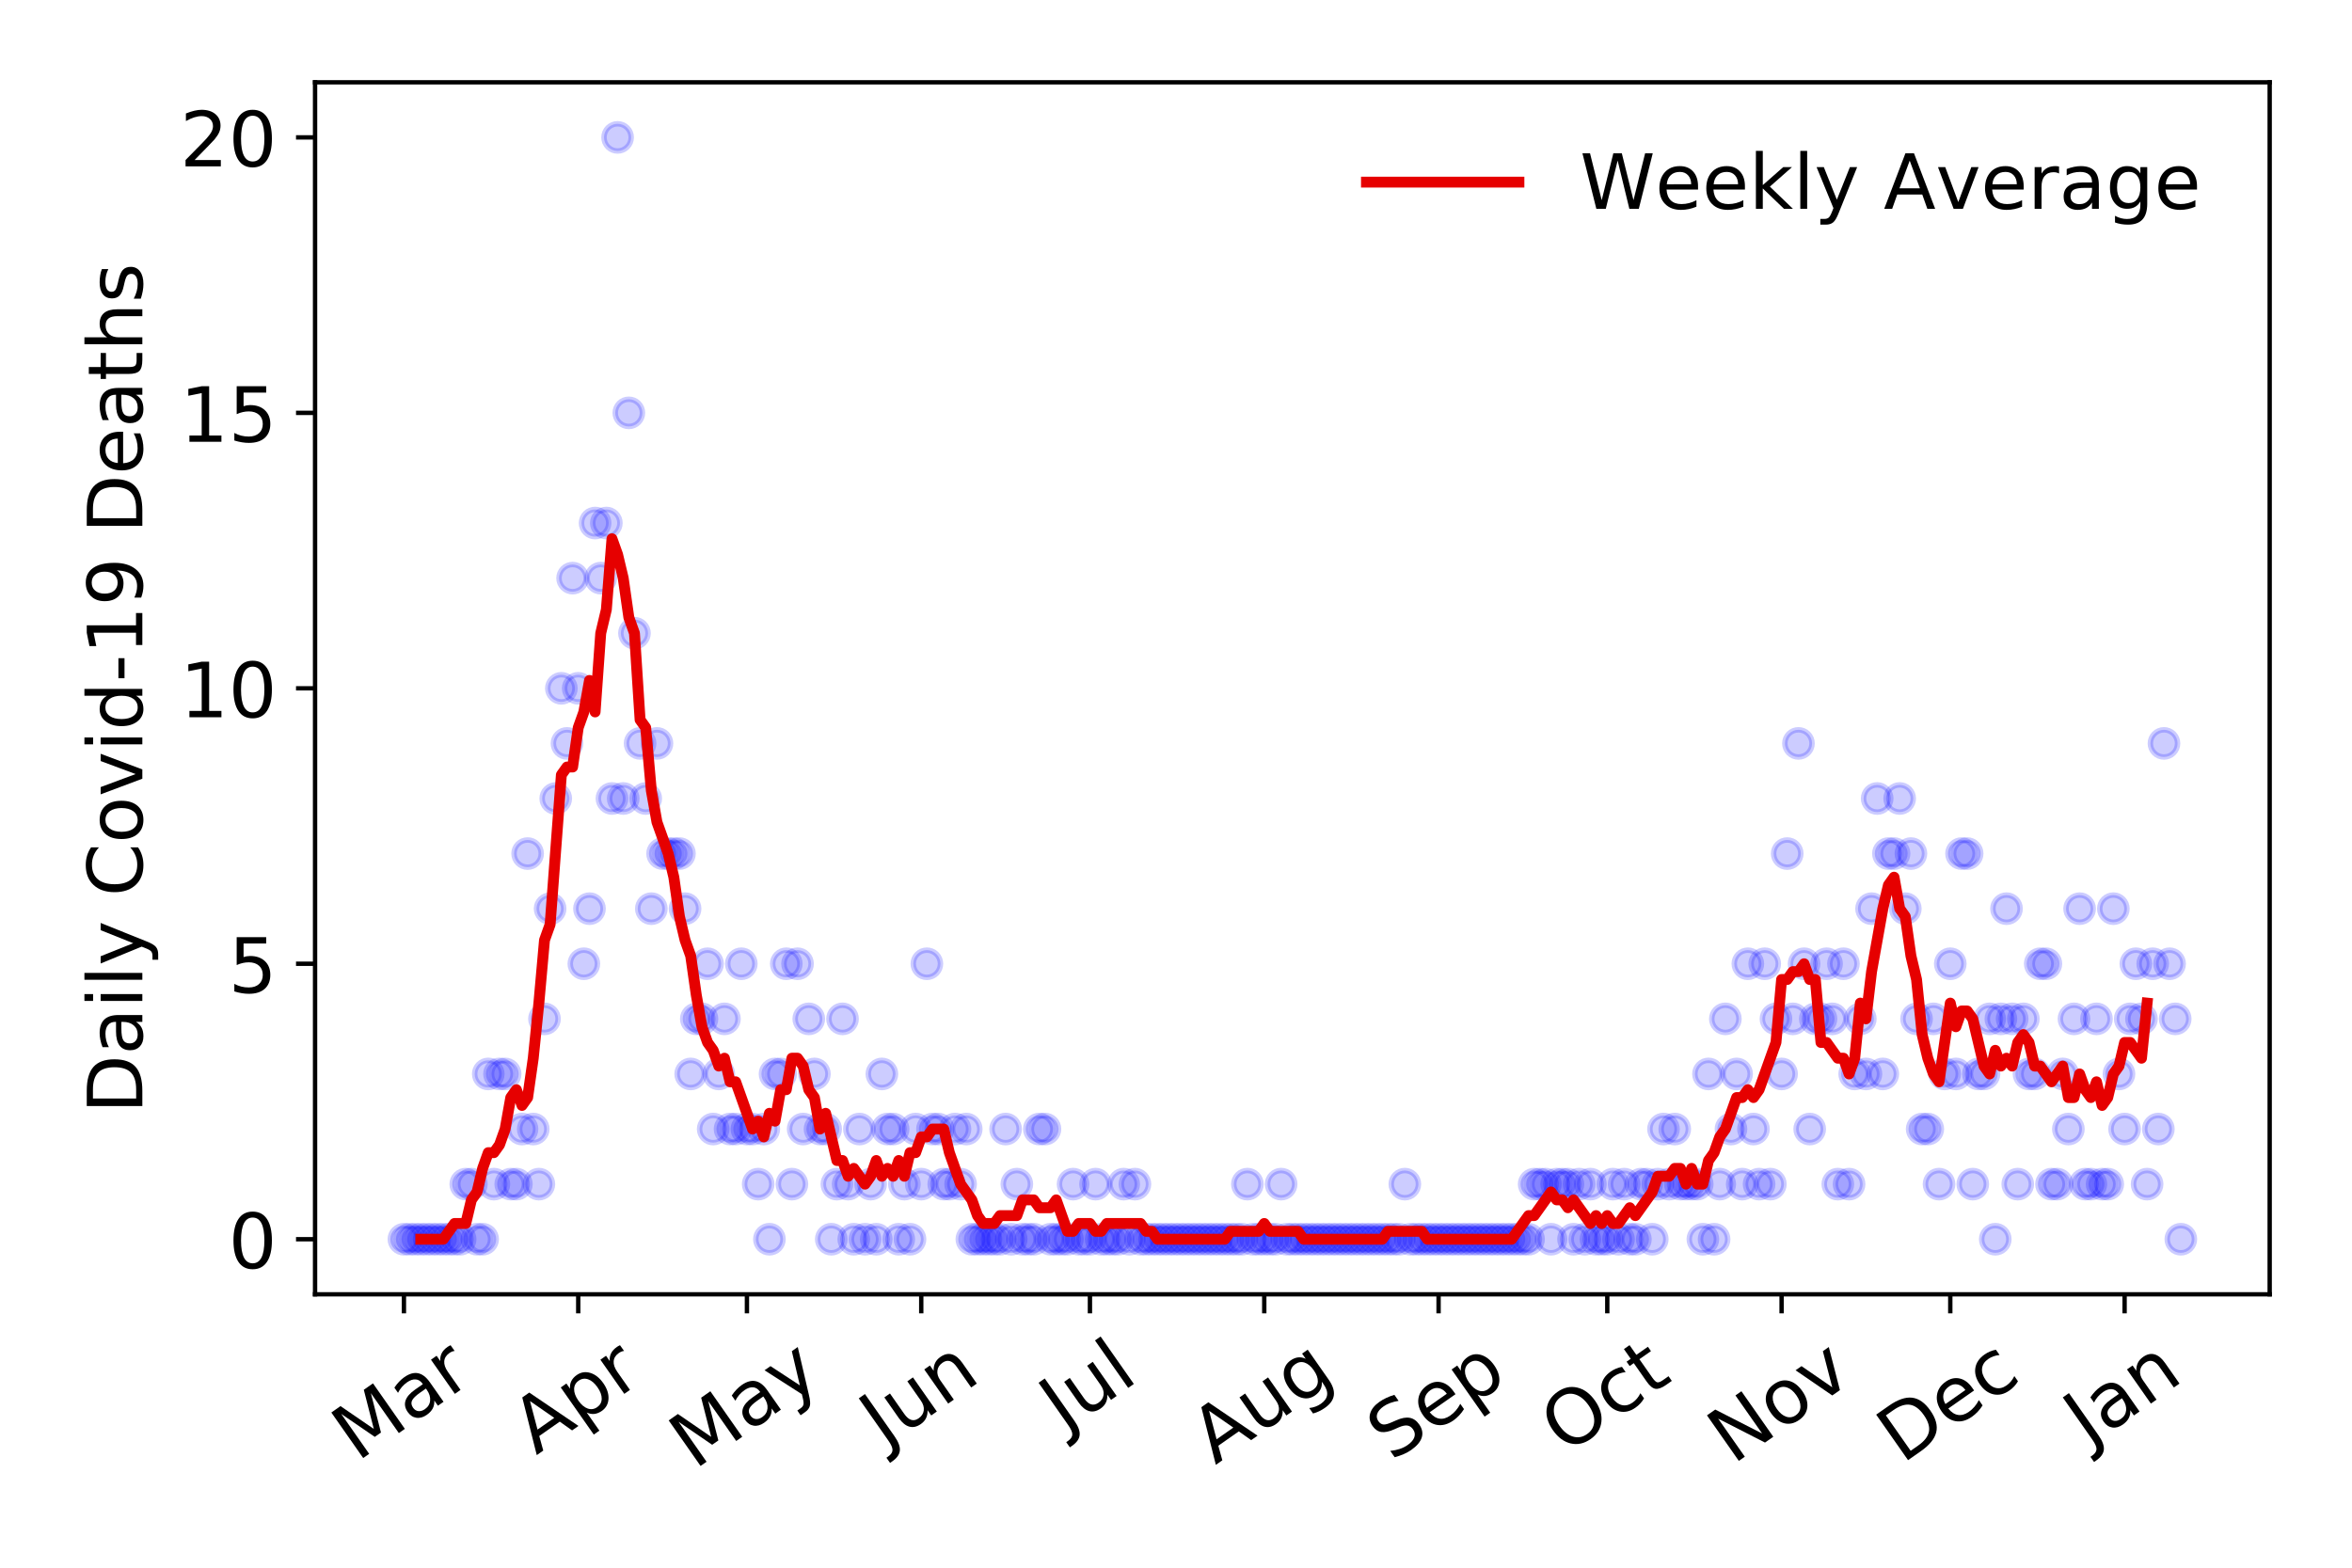 <?xml version="1.0" encoding="utf-8" standalone="no"?>
<!DOCTYPE svg PUBLIC "-//W3C//DTD SVG 1.1//EN"
  "http://www.w3.org/Graphics/SVG/1.1/DTD/svg11.dtd">
<!-- Created with matplotlib (https://matplotlib.org/) -->
<svg height="288pt" version="1.1" viewBox="0 0 432 288" width="432pt" xmlns="http://www.w3.org/2000/svg" xmlns:xlink="http://www.w3.org/1999/xlink">
 <defs>
  <style type="text/css">
*{stroke-linecap:butt;stroke-linejoin:round;}
  </style>
 </defs>
 <g id="figure_1">
  <g id="patch_1">
   <path d="M 0 288 
L 432 288 
L 432 0 
L 0 0 
z
" style="fill:#ffffff;"/>
  </g>
  <g id="axes_1">
   <g id="patch_2">
    <path d="M 57.87 237.778 
L 416.88 237.778 
L 416.88 15.12 
L 57.87 15.12 
z
" style="fill:#ffffff;"/>
   </g>
   <g id="matplotlib.axis_1">
    <g id="xtick_1">
     <g id="line2d_1">
      <defs>
       <path d="M 0 0 
L 0 3.5 
" id="mf7612d9eec" style="stroke:#000000;stroke-width:0.8;"/>
      </defs>
      <g>
       <use style="stroke:#000000;stroke-width:0.8;" x="74.189" xlink:href="#mf7612d9eec" y="237.778"/>
      </g>
     </g>
     <g id="text_1">
      <!-- Mar -->
      <defs>
       <path d="M 9.812 72.906 
L 24.516 72.906 
L 43.109 23.297 
L 61.812 72.906 
L 76.516 72.906 
L 76.516 0 
L 66.891 0 
L 66.891 64.016 
L 48.094 14.016 
L 38.188 14.016 
L 19.391 64.016 
L 19.391 0 
L 9.812 0 
z
" id="DejaVuSans-77"/>
       <path d="M 34.281 27.484 
Q 23.391 27.484 19.188 25 
Q 14.984 22.516 14.984 16.5 
Q 14.984 11.719 18.141 8.906 
Q 21.297 6.109 26.703 6.109 
Q 34.188 6.109 38.703 11.406 
Q 43.219 16.703 43.219 25.484 
L 43.219 27.484 
z
M 52.203 31.203 
L 52.203 0 
L 43.219 0 
L 43.219 8.297 
Q 40.141 3.328 35.547 0.953 
Q 30.953 -1.422 24.312 -1.422 
Q 15.922 -1.422 10.953 3.297 
Q 6 8.016 6 15.922 
Q 6 25.141 12.172 29.828 
Q 18.359 34.516 30.609 34.516 
L 43.219 34.516 
L 43.219 35.406 
Q 43.219 41.609 39.141 45 
Q 35.062 48.391 27.688 48.391 
Q 23 48.391 18.547 47.266 
Q 14.109 46.141 10.016 43.891 
L 10.016 52.203 
Q 14.938 54.109 19.578 55.047 
Q 24.219 56 28.609 56 
Q 40.484 56 46.344 49.844 
Q 52.203 43.703 52.203 31.203 
z
" id="DejaVuSans-97"/>
       <path d="M 41.109 46.297 
Q 39.594 47.172 37.812 47.578 
Q 36.031 48 33.891 48 
Q 26.266 48 22.188 43.047 
Q 18.109 38.094 18.109 28.812 
L 18.109 0 
L 9.078 0 
L 9.078 54.688 
L 18.109 54.688 
L 18.109 46.188 
Q 20.953 51.172 25.484 53.578 
Q 30.031 56 36.531 56 
Q 37.453 56 38.578 55.875 
Q 39.703 55.766 41.062 55.516 
z
" id="DejaVuSans-114"/>
      </defs>
      <g transform="translate(65.586 268.643)rotate(-35)scale(0.14 -0.14)">
       <use xlink:href="#DejaVuSans-77"/>
       <use x="86.279" xlink:href="#DejaVuSans-97"/>
       <use x="147.559" xlink:href="#DejaVuSans-114"/>
      </g>
     </g>
    </g>
    <g id="xtick_2">
     <g id="line2d_2">
      <g>
       <use style="stroke:#000000;stroke-width:0.8;" x="106.206" xlink:href="#mf7612d9eec" y="237.778"/>
      </g>
     </g>
     <g id="text_2">
      <!-- Apr -->
      <defs>
       <path d="M 34.188 63.188 
L 20.797 26.906 
L 47.609 26.906 
z
M 28.609 72.906 
L 39.797 72.906 
L 67.578 0 
L 57.328 0 
L 50.688 18.703 
L 17.828 18.703 
L 11.188 0 
L 0.781 0 
z
" id="DejaVuSans-65"/>
       <path d="M 18.109 8.203 
L 18.109 -20.797 
L 9.078 -20.797 
L 9.078 54.688 
L 18.109 54.688 
L 18.109 46.391 
Q 20.953 51.266 25.266 53.625 
Q 29.594 56 35.594 56 
Q 45.562 56 51.781 48.094 
Q 58.016 40.188 58.016 27.297 
Q 58.016 14.406 51.781 6.484 
Q 45.562 -1.422 35.594 -1.422 
Q 29.594 -1.422 25.266 0.953 
Q 20.953 3.328 18.109 8.203 
z
M 48.688 27.297 
Q 48.688 37.203 44.609 42.844 
Q 40.531 48.484 33.406 48.484 
Q 26.266 48.484 22.188 42.844 
Q 18.109 37.203 18.109 27.297 
Q 18.109 17.391 22.188 11.75 
Q 26.266 6.109 33.406 6.109 
Q 40.531 6.109 44.609 11.75 
Q 48.688 17.391 48.688 27.297 
z
" id="DejaVuSans-112"/>
      </defs>
      <g transform="translate(98.502 267.384)rotate(-35)scale(0.14 -0.14)">
       <use xlink:href="#DejaVuSans-65"/>
       <use x="68.408" xlink:href="#DejaVuSans-112"/>
       <use x="131.885" xlink:href="#DejaVuSans-114"/>
      </g>
     </g>
    </g>
    <g id="xtick_3">
     <g id="line2d_3">
      <g>
       <use style="stroke:#000000;stroke-width:0.8;" x="137.191" xlink:href="#mf7612d9eec" y="237.778"/>
      </g>
     </g>
     <g id="text_3">
      <!-- May -->
      <defs>
       <path d="M 32.172 -5.078 
Q 28.375 -14.844 24.75 -17.812 
Q 21.141 -20.797 15.094 -20.797 
L 7.906 -20.797 
L 7.906 -13.281 
L 13.188 -13.281 
Q 16.891 -13.281 18.938 -11.516 
Q 21 -9.766 23.484 -3.219 
L 25.094 0.875 
L 2.984 54.688 
L 12.5 54.688 
L 29.594 11.922 
L 46.688 54.688 
L 56.203 54.688 
z
" id="DejaVuSans-121"/>
      </defs>
      <g transform="translate(127.552 270.094)rotate(-35)scale(0.14 -0.14)">
       <use xlink:href="#DejaVuSans-77"/>
       <use x="86.279" xlink:href="#DejaVuSans-97"/>
       <use x="147.559" xlink:href="#DejaVuSans-121"/>
      </g>
     </g>
    </g>
    <g id="xtick_4">
     <g id="line2d_4">
      <g>
       <use style="stroke:#000000;stroke-width:0.8;" x="169.209" xlink:href="#mf7612d9eec" y="237.778"/>
      </g>
     </g>
     <g id="text_4">
      <!-- Jun -->
      <defs>
       <path d="M 9.812 72.906 
L 19.672 72.906 
L 19.672 5.078 
Q 19.672 -8.109 14.672 -14.062 
Q 9.672 -20.016 -1.422 -20.016 
L -5.172 -20.016 
L -5.172 -11.719 
L -2.094 -11.719 
Q 4.438 -11.719 7.125 -8.047 
Q 9.812 -4.391 9.812 5.078 
z
" id="DejaVuSans-74"/>
       <path d="M 8.5 21.578 
L 8.5 54.688 
L 17.484 54.688 
L 17.484 21.922 
Q 17.484 14.156 20.5 10.266 
Q 23.531 6.391 29.594 6.391 
Q 36.859 6.391 41.078 11.031 
Q 45.312 15.672 45.312 23.688 
L 45.312 54.688 
L 54.297 54.688 
L 54.297 0 
L 45.312 0 
L 45.312 8.406 
Q 42.047 3.422 37.719 1 
Q 33.406 -1.422 27.688 -1.422 
Q 18.266 -1.422 13.375 4.438 
Q 8.5 10.297 8.5 21.578 
z
M 31.109 56 
z
" id="DejaVuSans-117"/>
       <path d="M 54.891 33.016 
L 54.891 0 
L 45.906 0 
L 45.906 32.719 
Q 45.906 40.484 42.875 44.328 
Q 39.844 48.188 33.797 48.188 
Q 26.516 48.188 22.312 43.547 
Q 18.109 38.922 18.109 30.906 
L 18.109 0 
L 9.078 0 
L 9.078 54.688 
L 18.109 54.688 
L 18.109 46.188 
Q 21.344 51.125 25.703 53.562 
Q 30.078 56 35.797 56 
Q 45.219 56 50.047 50.172 
Q 54.891 44.344 54.891 33.016 
z
" id="DejaVuSans-110"/>
      </defs>
      <g transform="translate(162.465 266.039)rotate(-35)scale(0.14 -0.14)">
       <use xlink:href="#DejaVuSans-74"/>
       <use x="29.492" xlink:href="#DejaVuSans-117"/>
       <use x="92.871" xlink:href="#DejaVuSans-110"/>
      </g>
     </g>
    </g>
    <g id="xtick_5">
     <g id="line2d_5">
      <g>
       <use style="stroke:#000000;stroke-width:0.8;" x="200.193" xlink:href="#mf7612d9eec" y="237.778"/>
      </g>
     </g>
     <g id="text_5">
      <!-- Jul -->
      <defs>
       <path d="M 9.422 75.984 
L 18.406 75.984 
L 18.406 0 
L 9.422 0 
z
" id="DejaVuSans-108"/>
      </defs>
      <g transform="translate(195.491 263.181)rotate(-35)scale(0.14 -0.14)">
       <use xlink:href="#DejaVuSans-74"/>
       <use x="29.492" xlink:href="#DejaVuSans-117"/>
       <use x="92.871" xlink:href="#DejaVuSans-108"/>
      </g>
     </g>
    </g>
    <g id="xtick_6">
     <g id="line2d_6">
      <g>
       <use style="stroke:#000000;stroke-width:0.8;" x="232.211" xlink:href="#mf7612d9eec" y="237.778"/>
      </g>
     </g>
     <g id="text_6">
      <!-- Aug -->
      <defs>
       <path d="M 45.406 27.984 
Q 45.406 37.75 41.375 43.109 
Q 37.359 48.484 30.078 48.484 
Q 22.859 48.484 18.828 43.109 
Q 14.797 37.75 14.797 27.984 
Q 14.797 18.266 18.828 12.891 
Q 22.859 7.516 30.078 7.516 
Q 37.359 7.516 41.375 12.891 
Q 45.406 18.266 45.406 27.984 
z
M 54.391 6.781 
Q 54.391 -7.172 48.188 -13.984 
Q 42 -20.797 29.203 -20.797 
Q 24.469 -20.797 20.266 -20.094 
Q 16.062 -19.391 12.109 -17.922 
L 12.109 -9.188 
Q 16.062 -11.328 19.922 -12.344 
Q 23.781 -13.375 27.781 -13.375 
Q 36.625 -13.375 41.016 -8.766 
Q 45.406 -4.156 45.406 5.172 
L 45.406 9.625 
Q 42.625 4.781 38.281 2.391 
Q 33.938 0 27.875 0 
Q 17.828 0 11.672 7.656 
Q 5.516 15.328 5.516 27.984 
Q 5.516 40.672 11.672 48.328 
Q 17.828 56 27.875 56 
Q 33.938 56 38.281 53.609 
Q 42.625 51.219 45.406 46.391 
L 45.406 54.688 
L 54.391 54.688 
z
" id="DejaVuSans-103"/>
      </defs>
      <g transform="translate(223.23 269.172)rotate(-35)scale(0.14 -0.14)">
       <use xlink:href="#DejaVuSans-65"/>
       <use x="68.408" xlink:href="#DejaVuSans-117"/>
       <use x="131.787" xlink:href="#DejaVuSans-103"/>
      </g>
     </g>
    </g>
    <g id="xtick_7">
     <g id="line2d_7">
      <g>
       <use style="stroke:#000000;stroke-width:0.8;" x="264.228" xlink:href="#mf7612d9eec" y="237.778"/>
      </g>
     </g>
     <g id="text_7">
      <!-- Sep -->
      <defs>
       <path d="M 53.516 70.516 
L 53.516 60.891 
Q 47.906 63.578 42.922 64.891 
Q 37.938 66.219 33.297 66.219 
Q 25.25 66.219 20.875 63.094 
Q 16.5 59.969 16.5 54.203 
Q 16.5 49.359 19.406 46.891 
Q 22.312 44.438 30.422 42.922 
L 36.375 41.703 
Q 47.406 39.594 52.656 34.297 
Q 57.906 29 57.906 20.125 
Q 57.906 9.516 50.797 4.047 
Q 43.703 -1.422 29.984 -1.422 
Q 24.812 -1.422 18.969 -0.25 
Q 13.141 0.922 6.891 3.219 
L 6.891 13.375 
Q 12.891 10.016 18.656 8.297 
Q 24.422 6.594 29.984 6.594 
Q 38.422 6.594 43.016 9.906 
Q 47.609 13.234 47.609 19.391 
Q 47.609 24.75 44.312 27.781 
Q 41.016 30.812 33.5 32.328 
L 27.484 33.5 
Q 16.453 35.688 11.516 40.375 
Q 6.594 45.062 6.594 53.422 
Q 6.594 63.094 13.406 68.656 
Q 20.219 74.219 32.172 74.219 
Q 37.312 74.219 42.625 73.281 
Q 47.953 72.359 53.516 70.516 
z
" id="DejaVuSans-83"/>
       <path d="M 56.203 29.594 
L 56.203 25.203 
L 14.891 25.203 
Q 15.484 15.922 20.484 11.062 
Q 25.484 6.203 34.422 6.203 
Q 39.594 6.203 44.453 7.469 
Q 49.312 8.734 54.109 11.281 
L 54.109 2.781 
Q 49.266 0.734 44.188 -0.344 
Q 39.109 -1.422 33.891 -1.422 
Q 20.797 -1.422 13.156 6.188 
Q 5.516 13.812 5.516 26.812 
Q 5.516 40.234 12.766 48.109 
Q 20.016 56 32.328 56 
Q 43.359 56 49.781 48.891 
Q 56.203 41.797 56.203 29.594 
z
M 47.219 32.234 
Q 47.125 39.594 43.094 43.984 
Q 39.062 48.391 32.422 48.391 
Q 24.906 48.391 20.391 44.141 
Q 15.875 39.891 15.188 32.172 
z
" id="DejaVuSans-101"/>
      </defs>
      <g transform="translate(255.636 268.629)rotate(-35)scale(0.14 -0.14)">
       <use xlink:href="#DejaVuSans-83"/>
       <use x="63.477" xlink:href="#DejaVuSans-101"/>
       <use x="125" xlink:href="#DejaVuSans-112"/>
      </g>
     </g>
    </g>
    <g id="xtick_8">
     <g id="line2d_8">
      <g>
       <use style="stroke:#000000;stroke-width:0.8;" x="295.213" xlink:href="#mf7612d9eec" y="237.778"/>
      </g>
     </g>
     <g id="text_8">
      <!-- Oct -->
      <defs>
       <path d="M 39.406 66.219 
Q 28.656 66.219 22.328 58.203 
Q 16.016 50.203 16.016 36.375 
Q 16.016 22.609 22.328 14.594 
Q 28.656 6.594 39.406 6.594 
Q 50.141 6.594 56.422 14.594 
Q 62.703 22.609 62.703 36.375 
Q 62.703 50.203 56.422 58.203 
Q 50.141 66.219 39.406 66.219 
z
M 39.406 74.219 
Q 54.734 74.219 63.906 63.938 
Q 73.094 53.656 73.094 36.375 
Q 73.094 19.141 63.906 8.859 
Q 54.734 -1.422 39.406 -1.422 
Q 24.031 -1.422 14.812 8.828 
Q 5.609 19.094 5.609 36.375 
Q 5.609 53.656 14.812 63.938 
Q 24.031 74.219 39.406 74.219 
z
" id="DejaVuSans-79"/>
       <path d="M 48.781 52.594 
L 48.781 44.188 
Q 44.969 46.297 41.141 47.344 
Q 37.312 48.391 33.406 48.391 
Q 24.656 48.391 19.812 42.844 
Q 14.984 37.312 14.984 27.297 
Q 14.984 17.281 19.812 11.734 
Q 24.656 6.203 33.406 6.203 
Q 37.312 6.203 41.141 7.25 
Q 44.969 8.297 48.781 10.406 
L 48.781 2.094 
Q 45.016 0.344 40.984 -0.531 
Q 36.969 -1.422 32.422 -1.422 
Q 20.062 -1.422 12.781 6.344 
Q 5.516 14.109 5.516 27.297 
Q 5.516 40.672 12.859 48.328 
Q 20.219 56 33.016 56 
Q 37.156 56 41.109 55.141 
Q 45.062 54.297 48.781 52.594 
z
" id="DejaVuSans-99"/>
       <path d="M 18.312 70.219 
L 18.312 54.688 
L 36.812 54.688 
L 36.812 47.703 
L 18.312 47.703 
L 18.312 18.016 
Q 18.312 11.328 20.141 9.422 
Q 21.969 7.516 27.594 7.516 
L 36.812 7.516 
L 36.812 0 
L 27.594 0 
Q 17.188 0 13.234 3.875 
Q 9.281 7.766 9.281 18.016 
L 9.281 47.703 
L 2.688 47.703 
L 2.688 54.688 
L 9.281 54.688 
L 9.281 70.219 
z
" id="DejaVuSans-116"/>
      </defs>
      <g transform="translate(287.514 267.377)rotate(-35)scale(0.14 -0.14)">
       <use xlink:href="#DejaVuSans-79"/>
       <use x="78.711" xlink:href="#DejaVuSans-99"/>
       <use x="133.691" xlink:href="#DejaVuSans-116"/>
      </g>
     </g>
    </g>
    <g id="xtick_9">
     <g id="line2d_9">
      <g>
       <use style="stroke:#000000;stroke-width:0.8;" x="327.231" xlink:href="#mf7612d9eec" y="237.778"/>
      </g>
     </g>
     <g id="text_9">
      <!-- Nov -->
      <defs>
       <path d="M 9.812 72.906 
L 23.094 72.906 
L 55.422 11.922 
L 55.422 72.906 
L 64.984 72.906 
L 64.984 0 
L 51.703 0 
L 19.391 60.984 
L 19.391 0 
L 9.812 0 
z
" id="DejaVuSans-78"/>
       <path d="M 30.609 48.391 
Q 23.391 48.391 19.188 42.75 
Q 14.984 37.109 14.984 27.297 
Q 14.984 17.484 19.156 11.844 
Q 23.344 6.203 30.609 6.203 
Q 37.797 6.203 41.984 11.859 
Q 46.188 17.531 46.188 27.297 
Q 46.188 37.016 41.984 42.703 
Q 37.797 48.391 30.609 48.391 
z
M 30.609 56 
Q 42.328 56 49.016 48.375 
Q 55.719 40.766 55.719 27.297 
Q 55.719 13.875 49.016 6.219 
Q 42.328 -1.422 30.609 -1.422 
Q 18.844 -1.422 12.172 6.219 
Q 5.516 13.875 5.516 27.297 
Q 5.516 40.766 12.172 48.375 
Q 18.844 56 30.609 56 
z
" id="DejaVuSans-111"/>
       <path d="M 2.984 54.688 
L 12.5 54.688 
L 29.594 8.797 
L 46.688 54.688 
L 56.203 54.688 
L 35.688 0 
L 23.484 0 
z
" id="DejaVuSans-118"/>
      </defs>
      <g transform="translate(318.254 269.166)rotate(-35)scale(0.14 -0.14)">
       <use xlink:href="#DejaVuSans-78"/>
       <use x="74.805" xlink:href="#DejaVuSans-111"/>
       <use x="135.986" xlink:href="#DejaVuSans-118"/>
      </g>
     </g>
    </g>
    <g id="xtick_10">
     <g id="line2d_10">
      <g>
       <use style="stroke:#000000;stroke-width:0.8;" x="358.216" xlink:href="#mf7612d9eec" y="237.778"/>
      </g>
     </g>
     <g id="text_10">
      <!-- Dec -->
      <defs>
       <path d="M 19.672 64.797 
L 19.672 8.109 
L 31.594 8.109 
Q 46.688 8.109 53.688 14.938 
Q 60.688 21.781 60.688 36.531 
Q 60.688 51.172 53.688 57.984 
Q 46.688 64.797 31.594 64.797 
z
M 9.812 72.906 
L 30.078 72.906 
Q 51.266 72.906 61.172 64.094 
Q 71.094 55.281 71.094 36.531 
Q 71.094 17.672 61.125 8.828 
Q 51.172 0 30.078 0 
L 9.812 0 
z
" id="DejaVuSans-68"/>
      </defs>
      <g transform="translate(349.335 269.032)rotate(-35)scale(0.14 -0.14)">
       <use xlink:href="#DejaVuSans-68"/>
       <use x="77.002" xlink:href="#DejaVuSans-101"/>
       <use x="138.525" xlink:href="#DejaVuSans-99"/>
      </g>
     </g>
    </g>
    <g id="xtick_11">
     <g id="line2d_11">
      <g>
       <use style="stroke:#000000;stroke-width:0.8;" x="390.233" xlink:href="#mf7612d9eec" y="237.778"/>
      </g>
     </g>
     <g id="text_11">
      <!-- Jan -->
      <g transform="translate(383.609 265.871)rotate(-35)scale(0.14 -0.14)">
       <use xlink:href="#DejaVuSans-74"/>
       <use x="29.492" xlink:href="#DejaVuSans-97"/>
       <use x="90.771" xlink:href="#DejaVuSans-110"/>
      </g>
     </g>
    </g>
   </g>
   <g id="matplotlib.axis_2">
    <g id="ytick_1">
     <g id="line2d_12">
      <defs>
       <path d="M 0 0 
L -3.5 0 
" id="mf2870cc715" style="stroke:#000000;stroke-width:0.8;"/>
      </defs>
      <g>
       <use style="stroke:#000000;stroke-width:0.8;" x="57.87" xlink:href="#mf2870cc715" y="227.657"/>
      </g>
     </g>
     <g id="text_12">
      <!-- 0 -->
      <defs>
       <path d="M 31.781 66.406 
Q 24.172 66.406 20.328 58.906 
Q 16.5 51.422 16.5 36.375 
Q 16.5 21.391 20.328 13.891 
Q 24.172 6.391 31.781 6.391 
Q 39.453 6.391 43.281 13.891 
Q 47.125 21.391 47.125 36.375 
Q 47.125 51.422 43.281 58.906 
Q 39.453 66.406 31.781 66.406 
z
M 31.781 74.219 
Q 44.047 74.219 50.516 64.516 
Q 56.984 54.828 56.984 36.375 
Q 56.984 17.969 50.516 8.266 
Q 44.047 -1.422 31.781 -1.422 
Q 19.531 -1.422 13.062 8.266 
Q 6.594 17.969 6.594 36.375 
Q 6.594 54.828 13.062 64.516 
Q 19.531 74.219 31.781 74.219 
z
" id="DejaVuSans-48"/>
      </defs>
      <g transform="translate(41.962 232.976)scale(0.14 -0.14)">
       <use xlink:href="#DejaVuSans-48"/>
      </g>
     </g>
    </g>
    <g id="ytick_2">
     <g id="line2d_13">
      <g>
       <use style="stroke:#000000;stroke-width:0.8;" x="57.87" xlink:href="#mf2870cc715" y="177.053"/>
      </g>
     </g>
     <g id="text_13">
      <!-- 5 -->
      <defs>
       <path d="M 10.797 72.906 
L 49.516 72.906 
L 49.516 64.594 
L 19.828 64.594 
L 19.828 46.734 
Q 21.969 47.469 24.109 47.828 
Q 26.266 48.188 28.422 48.188 
Q 40.625 48.188 47.75 41.5 
Q 54.891 34.812 54.891 23.391 
Q 54.891 11.625 47.562 5.094 
Q 40.234 -1.422 26.906 -1.422 
Q 22.312 -1.422 17.547 -0.641 
Q 12.797 0.141 7.719 1.703 
L 7.719 11.625 
Q 12.109 9.234 16.797 8.062 
Q 21.484 6.891 26.703 6.891 
Q 35.156 6.891 40.078 11.328 
Q 45.016 15.766 45.016 23.391 
Q 45.016 31 40.078 35.438 
Q 35.156 39.891 26.703 39.891 
Q 22.75 39.891 18.812 39.016 
Q 14.891 38.141 10.797 36.281 
z
" id="DejaVuSans-53"/>
      </defs>
      <g transform="translate(41.962 182.372)scale(0.14 -0.14)">
       <use xlink:href="#DejaVuSans-53"/>
      </g>
     </g>
    </g>
    <g id="ytick_3">
     <g id="line2d_14">
      <g>
       <use style="stroke:#000000;stroke-width:0.8;" x="57.87" xlink:href="#mf2870cc715" y="126.449"/>
      </g>
     </g>
     <g id="text_14">
      <!-- 10 -->
      <defs>
       <path d="M 12.406 8.297 
L 28.516 8.297 
L 28.516 63.922 
L 10.984 60.406 
L 10.984 69.391 
L 28.422 72.906 
L 38.281 72.906 
L 38.281 8.297 
L 54.391 8.297 
L 54.391 0 
L 12.406 0 
z
" id="DejaVuSans-49"/>
      </defs>
      <g transform="translate(33.055 131.768)scale(0.14 -0.14)">
       <use xlink:href="#DejaVuSans-49"/>
       <use x="63.623" xlink:href="#DejaVuSans-48"/>
      </g>
     </g>
    </g>
    <g id="ytick_4">
     <g id="line2d_15">
      <g>
       <use style="stroke:#000000;stroke-width:0.8;" x="57.87" xlink:href="#mf2870cc715" y="75.845"/>
      </g>
     </g>
     <g id="text_15">
      <!-- 15 -->
      <g transform="translate(33.055 81.164)scale(0.14 -0.14)">
       <use xlink:href="#DejaVuSans-49"/>
       <use x="63.623" xlink:href="#DejaVuSans-53"/>
      </g>
     </g>
    </g>
    <g id="ytick_5">
     <g id="line2d_16">
      <g>
       <use style="stroke:#000000;stroke-width:0.8;" x="57.87" xlink:href="#mf2870cc715" y="25.241"/>
      </g>
     </g>
     <g id="text_16">
      <!-- 20 -->
      <defs>
       <path d="M 19.188 8.297 
L 53.609 8.297 
L 53.609 0 
L 7.328 0 
L 7.328 8.297 
Q 12.938 14.109 22.625 23.891 
Q 32.328 33.688 34.812 36.531 
Q 39.547 41.844 41.422 45.531 
Q 43.312 49.219 43.312 52.781 
Q 43.312 58.594 39.234 62.25 
Q 35.156 65.922 28.609 65.922 
Q 23.969 65.922 18.812 64.312 
Q 13.672 62.703 7.812 59.422 
L 7.812 69.391 
Q 13.766 71.781 18.938 73 
Q 24.125 74.219 28.422 74.219 
Q 39.75 74.219 46.484 68.547 
Q 53.219 62.891 53.219 53.422 
Q 53.219 48.922 51.531 44.891 
Q 49.859 40.875 45.406 35.406 
Q 44.188 33.984 37.641 27.219 
Q 31.109 20.453 19.188 8.297 
z
" id="DejaVuSans-50"/>
      </defs>
      <g transform="translate(33.055 30.56)scale(0.14 -0.14)">
       <use xlink:href="#DejaVuSans-50"/>
       <use x="63.623" xlink:href="#DejaVuSans-48"/>
      </g>
     </g>
    </g>
    <g id="text_17">
     <!-- Daily Covid-19 Deaths -->
     <defs>
      <path d="M 9.422 54.688 
L 18.406 54.688 
L 18.406 0 
L 9.422 0 
z
M 9.422 75.984 
L 18.406 75.984 
L 18.406 64.594 
L 9.422 64.594 
z
" id="DejaVuSans-105"/>
      <path id="DejaVuSans-32"/>
      <path d="M 64.406 67.281 
L 64.406 56.891 
Q 59.422 61.531 53.781 63.812 
Q 48.141 66.109 41.797 66.109 
Q 29.297 66.109 22.656 58.469 
Q 16.016 50.828 16.016 36.375 
Q 16.016 21.969 22.656 14.328 
Q 29.297 6.688 41.797 6.688 
Q 48.141 6.688 53.781 8.984 
Q 59.422 11.281 64.406 15.922 
L 64.406 5.609 
Q 59.234 2.094 53.438 0.328 
Q 47.656 -1.422 41.219 -1.422 
Q 24.656 -1.422 15.125 8.703 
Q 5.609 18.844 5.609 36.375 
Q 5.609 53.953 15.125 64.078 
Q 24.656 74.219 41.219 74.219 
Q 47.75 74.219 53.531 72.484 
Q 59.328 70.75 64.406 67.281 
z
" id="DejaVuSans-67"/>
      <path d="M 45.406 46.391 
L 45.406 75.984 
L 54.391 75.984 
L 54.391 0 
L 45.406 0 
L 45.406 8.203 
Q 42.578 3.328 38.25 0.953 
Q 33.938 -1.422 27.875 -1.422 
Q 17.969 -1.422 11.734 6.484 
Q 5.516 14.406 5.516 27.297 
Q 5.516 40.188 11.734 48.094 
Q 17.969 56 27.875 56 
Q 33.938 56 38.25 53.625 
Q 42.578 51.266 45.406 46.391 
z
M 14.797 27.297 
Q 14.797 17.391 18.875 11.75 
Q 22.953 6.109 30.078 6.109 
Q 37.203 6.109 41.297 11.75 
Q 45.406 17.391 45.406 27.297 
Q 45.406 37.203 41.297 42.844 
Q 37.203 48.484 30.078 48.484 
Q 22.953 48.484 18.875 42.844 
Q 14.797 37.203 14.797 27.297 
z
" id="DejaVuSans-100"/>
      <path d="M 4.891 31.391 
L 31.203 31.391 
L 31.203 23.391 
L 4.891 23.391 
z
" id="DejaVuSans-45"/>
      <path d="M 10.984 1.516 
L 10.984 10.5 
Q 14.703 8.734 18.5 7.812 
Q 22.312 6.891 25.984 6.891 
Q 35.75 6.891 40.891 13.453 
Q 46.047 20.016 46.781 33.406 
Q 43.953 29.203 39.594 26.953 
Q 35.25 24.703 29.984 24.703 
Q 19.047 24.703 12.672 31.312 
Q 6.297 37.938 6.297 49.422 
Q 6.297 60.641 12.938 67.422 
Q 19.578 74.219 30.609 74.219 
Q 43.266 74.219 49.922 64.516 
Q 56.594 54.828 56.594 36.375 
Q 56.594 19.141 48.406 8.859 
Q 40.234 -1.422 26.422 -1.422 
Q 22.703 -1.422 18.891 -0.688 
Q 15.094 0.047 10.984 1.516 
z
M 30.609 32.422 
Q 37.25 32.422 41.125 36.953 
Q 45.016 41.5 45.016 49.422 
Q 45.016 57.281 41.125 61.844 
Q 37.25 66.406 30.609 66.406 
Q 23.969 66.406 20.094 61.844 
Q 16.219 57.281 16.219 49.422 
Q 16.219 41.5 20.094 36.953 
Q 23.969 32.422 30.609 32.422 
z
" id="DejaVuSans-57"/>
      <path d="M 54.891 33.016 
L 54.891 0 
L 45.906 0 
L 45.906 32.719 
Q 45.906 40.484 42.875 44.328 
Q 39.844 48.188 33.797 48.188 
Q 26.516 48.188 22.312 43.547 
Q 18.109 38.922 18.109 30.906 
L 18.109 0 
L 9.078 0 
L 9.078 75.984 
L 18.109 75.984 
L 18.109 46.188 
Q 21.344 51.125 25.703 53.562 
Q 30.078 56 35.797 56 
Q 45.219 56 50.047 50.172 
Q 54.891 44.344 54.891 33.016 
z
" id="DejaVuSans-104"/>
      <path d="M 44.281 53.078 
L 44.281 44.578 
Q 40.484 46.531 36.375 47.5 
Q 32.281 48.484 27.875 48.484 
Q 21.188 48.484 17.844 46.438 
Q 14.5 44.391 14.5 40.281 
Q 14.5 37.156 16.891 35.375 
Q 19.281 33.594 26.516 31.984 
L 29.594 31.297 
Q 39.156 29.25 43.188 25.516 
Q 47.219 21.781 47.219 15.094 
Q 47.219 7.469 41.188 3.016 
Q 35.156 -1.422 24.609 -1.422 
Q 20.219 -1.422 15.453 -0.562 
Q 10.688 0.297 5.422 2 
L 5.422 11.281 
Q 10.406 8.688 15.234 7.391 
Q 20.062 6.109 24.812 6.109 
Q 31.156 6.109 34.562 8.281 
Q 37.984 10.453 37.984 14.406 
Q 37.984 18.062 35.516 20.016 
Q 33.062 21.969 24.703 23.781 
L 21.578 24.516 
Q 13.234 26.266 9.516 29.906 
Q 5.812 33.547 5.812 39.891 
Q 5.812 47.609 11.281 51.797 
Q 16.75 56 26.812 56 
Q 31.781 56 36.172 55.266 
Q 40.578 54.547 44.281 53.078 
z
" id="DejaVuSans-115"/>
     </defs>
     <g transform="translate(26.143 204.56)rotate(-90)scale(0.14 -0.14)">
      <use xlink:href="#DejaVuSans-68"/>
      <use x="77.002" xlink:href="#DejaVuSans-97"/>
      <use x="138.281" xlink:href="#DejaVuSans-105"/>
      <use x="166.064" xlink:href="#DejaVuSans-108"/>
      <use x="193.848" xlink:href="#DejaVuSans-121"/>
      <use x="253.027" xlink:href="#DejaVuSans-32"/>
      <use x="284.814" xlink:href="#DejaVuSans-67"/>
      <use x="354.639" xlink:href="#DejaVuSans-111"/>
      <use x="415.82" xlink:href="#DejaVuSans-118"/>
      <use x="475" xlink:href="#DejaVuSans-105"/>
      <use x="502.783" xlink:href="#DejaVuSans-100"/>
      <use x="566.26" xlink:href="#DejaVuSans-45"/>
      <use x="602.344" xlink:href="#DejaVuSans-49"/>
      <use x="665.967" xlink:href="#DejaVuSans-57"/>
      <use x="729.59" xlink:href="#DejaVuSans-32"/>
      <use x="761.377" xlink:href="#DejaVuSans-68"/>
      <use x="838.379" xlink:href="#DejaVuSans-101"/>
      <use x="899.902" xlink:href="#DejaVuSans-97"/>
      <use x="961.182" xlink:href="#DejaVuSans-116"/>
      <use x="1000.391" xlink:href="#DejaVuSans-104"/>
      <use x="1063.77" xlink:href="#DejaVuSans-115"/>
     </g>
    </g>
   </g>
   <g id="line2d_17">
    <defs>
     <path d="M 0 2.5 
C 0.663 2.5 1.299 2.237 1.768 1.768 
C 2.237 1.299 2.5 0.663 2.5 0 
C 2.5 -0.663 2.237 -1.299 1.768 -1.768 
C 1.299 -2.237 0.663 -2.5 0 -2.5 
C -0.663 -2.5 -1.299 -2.237 -1.768 -1.768 
C -2.237 -1.299 -2.5 -0.663 -2.5 0 
C -2.5 0.663 -2.237 1.299 -1.768 1.768 
C -1.299 2.237 -0.663 2.5 0 2.5 
z
" id="m9eaa678614" style="stroke:#0000ff;stroke-opacity:0.2;"/>
    </defs>
    <g clip-path="url(#p3401be5600)">
     <use style="fill:#0000ff;fill-opacity:0.2;stroke:#0000ff;stroke-opacity:0.2;" x="74.189" xlink:href="#m9eaa678614" y="227.657"/>
     <use style="fill:#0000ff;fill-opacity:0.2;stroke:#0000ff;stroke-opacity:0.2;" x="75.221" xlink:href="#m9eaa678614" y="227.657"/>
     <use style="fill:#0000ff;fill-opacity:0.2;stroke:#0000ff;stroke-opacity:0.2;" x="76.254" xlink:href="#m9eaa678614" y="227.657"/>
     <use style="fill:#0000ff;fill-opacity:0.2;stroke:#0000ff;stroke-opacity:0.2;" x="77.287" xlink:href="#m9eaa678614" y="227.657"/>
     <use style="fill:#0000ff;fill-opacity:0.2;stroke:#0000ff;stroke-opacity:0.2;" x="78.32" xlink:href="#m9eaa678614" y="227.657"/>
     <use style="fill:#0000ff;fill-opacity:0.2;stroke:#0000ff;stroke-opacity:0.2;" x="79.353" xlink:href="#m9eaa678614" y="227.657"/>
     <use style="fill:#0000ff;fill-opacity:0.2;stroke:#0000ff;stroke-opacity:0.2;" x="80.386" xlink:href="#m9eaa678614" y="227.657"/>
     <use style="fill:#0000ff;fill-opacity:0.2;stroke:#0000ff;stroke-opacity:0.2;" x="81.418" xlink:href="#m9eaa678614" y="227.657"/>
     <use style="fill:#0000ff;fill-opacity:0.2;stroke:#0000ff;stroke-opacity:0.2;" x="82.451" xlink:href="#m9eaa678614" y="227.657"/>
     <use style="fill:#0000ff;fill-opacity:0.2;stroke:#0000ff;stroke-opacity:0.2;" x="83.484" xlink:href="#m9eaa678614" y="227.657"/>
     <use style="fill:#0000ff;fill-opacity:0.2;stroke:#0000ff;stroke-opacity:0.2;" x="84.517" xlink:href="#m9eaa678614" y="227.657"/>
     <use style="fill:#0000ff;fill-opacity:0.2;stroke:#0000ff;stroke-opacity:0.2;" x="85.55" xlink:href="#m9eaa678614" y="217.537"/>
     <use style="fill:#0000ff;fill-opacity:0.2;stroke:#0000ff;stroke-opacity:0.2;" x="86.583" xlink:href="#m9eaa678614" y="217.537"/>
     <use style="fill:#0000ff;fill-opacity:0.2;stroke:#0000ff;stroke-opacity:0.2;" x="87.615" xlink:href="#m9eaa678614" y="227.657"/>
     <use style="fill:#0000ff;fill-opacity:0.2;stroke:#0000ff;stroke-opacity:0.2;" x="88.648" xlink:href="#m9eaa678614" y="227.657"/>
     <use style="fill:#0000ff;fill-opacity:0.2;stroke:#0000ff;stroke-opacity:0.2;" x="89.681" xlink:href="#m9eaa678614" y="197.295"/>
     <use style="fill:#0000ff;fill-opacity:0.2;stroke:#0000ff;stroke-opacity:0.2;" x="90.714" xlink:href="#m9eaa678614" y="217.537"/>
     <use style="fill:#0000ff;fill-opacity:0.2;stroke:#0000ff;stroke-opacity:0.2;" x="91.747" xlink:href="#m9eaa678614" y="197.295"/>
     <use style="fill:#0000ff;fill-opacity:0.2;stroke:#0000ff;stroke-opacity:0.2;" x="92.779" xlink:href="#m9eaa678614" y="197.295"/>
     <use style="fill:#0000ff;fill-opacity:0.2;stroke:#0000ff;stroke-opacity:0.2;" x="93.812" xlink:href="#m9eaa678614" y="217.537"/>
     <use style="fill:#0000ff;fill-opacity:0.2;stroke:#0000ff;stroke-opacity:0.2;" x="94.845" xlink:href="#m9eaa678614" y="217.537"/>
     <use style="fill:#0000ff;fill-opacity:0.2;stroke:#0000ff;stroke-opacity:0.2;" x="95.878" xlink:href="#m9eaa678614" y="207.416"/>
     <use style="fill:#0000ff;fill-opacity:0.2;stroke:#0000ff;stroke-opacity:0.2;" x="96.911" xlink:href="#m9eaa678614" y="156.812"/>
     <use style="fill:#0000ff;fill-opacity:0.2;stroke:#0000ff;stroke-opacity:0.2;" x="97.944" xlink:href="#m9eaa678614" y="207.416"/>
     <use style="fill:#0000ff;fill-opacity:0.2;stroke:#0000ff;stroke-opacity:0.2;" x="98.976" xlink:href="#m9eaa678614" y="217.537"/>
     <use style="fill:#0000ff;fill-opacity:0.2;stroke:#0000ff;stroke-opacity:0.2;" x="100.009" xlink:href="#m9eaa678614" y="187.174"/>
     <use style="fill:#0000ff;fill-opacity:0.2;stroke:#0000ff;stroke-opacity:0.2;" x="101.042" xlink:href="#m9eaa678614" y="166.932"/>
     <use style="fill:#0000ff;fill-opacity:0.2;stroke:#0000ff;stroke-opacity:0.2;" x="102.075" xlink:href="#m9eaa678614" y="146.691"/>
     <use style="fill:#0000ff;fill-opacity:0.2;stroke:#0000ff;stroke-opacity:0.2;" x="103.108" xlink:href="#m9eaa678614" y="126.449"/>
     <use style="fill:#0000ff;fill-opacity:0.2;stroke:#0000ff;stroke-opacity:0.2;" x="104.141" xlink:href="#m9eaa678614" y="136.57"/>
     <use style="fill:#0000ff;fill-opacity:0.2;stroke:#0000ff;stroke-opacity:0.2;" x="105.173" xlink:href="#m9eaa678614" y="106.207"/>
     <use style="fill:#0000ff;fill-opacity:0.2;stroke:#0000ff;stroke-opacity:0.2;" x="106.206" xlink:href="#m9eaa678614" y="126.449"/>
     <use style="fill:#0000ff;fill-opacity:0.2;stroke:#0000ff;stroke-opacity:0.2;" x="107.239" xlink:href="#m9eaa678614" y="177.053"/>
     <use style="fill:#0000ff;fill-opacity:0.2;stroke:#0000ff;stroke-opacity:0.2;" x="108.272" xlink:href="#m9eaa678614" y="166.932"/>
     <use style="fill:#0000ff;fill-opacity:0.2;stroke:#0000ff;stroke-opacity:0.2;" x="109.305" xlink:href="#m9eaa678614" y="96.087"/>
     <use style="fill:#0000ff;fill-opacity:0.2;stroke:#0000ff;stroke-opacity:0.2;" x="110.338" xlink:href="#m9eaa678614" y="106.207"/>
     <use style="fill:#0000ff;fill-opacity:0.2;stroke:#0000ff;stroke-opacity:0.2;" x="111.37" xlink:href="#m9eaa678614" y="96.087"/>
     <use style="fill:#0000ff;fill-opacity:0.2;stroke:#0000ff;stroke-opacity:0.2;" x="112.403" xlink:href="#m9eaa678614" y="146.691"/>
     <use style="fill:#0000ff;fill-opacity:0.2;stroke:#0000ff;stroke-opacity:0.2;" x="113.436" xlink:href="#m9eaa678614" y="25.241"/>
     <use style="fill:#0000ff;fill-opacity:0.2;stroke:#0000ff;stroke-opacity:0.2;" x="114.469" xlink:href="#m9eaa678614" y="146.691"/>
     <use style="fill:#0000ff;fill-opacity:0.2;stroke:#0000ff;stroke-opacity:0.2;" x="115.502" xlink:href="#m9eaa678614" y="75.845"/>
     <use style="fill:#0000ff;fill-opacity:0.2;stroke:#0000ff;stroke-opacity:0.2;" x="116.534" xlink:href="#m9eaa678614" y="116.328"/>
     <use style="fill:#0000ff;fill-opacity:0.2;stroke:#0000ff;stroke-opacity:0.2;" x="117.567" xlink:href="#m9eaa678614" y="136.57"/>
     <use style="fill:#0000ff;fill-opacity:0.2;stroke:#0000ff;stroke-opacity:0.2;" x="118.6" xlink:href="#m9eaa678614" y="146.691"/>
     <use style="fill:#0000ff;fill-opacity:0.2;stroke:#0000ff;stroke-opacity:0.2;" x="119.633" xlink:href="#m9eaa678614" y="166.932"/>
     <use style="fill:#0000ff;fill-opacity:0.2;stroke:#0000ff;stroke-opacity:0.2;" x="120.666" xlink:href="#m9eaa678614" y="136.57"/>
     <use style="fill:#0000ff;fill-opacity:0.2;stroke:#0000ff;stroke-opacity:0.2;" x="121.699" xlink:href="#m9eaa678614" y="156.812"/>
     <use style="fill:#0000ff;fill-opacity:0.2;stroke:#0000ff;stroke-opacity:0.2;" x="122.731" xlink:href="#m9eaa678614" y="156.812"/>
     <use style="fill:#0000ff;fill-opacity:0.2;stroke:#0000ff;stroke-opacity:0.2;" x="123.764" xlink:href="#m9eaa678614" y="156.812"/>
     <use style="fill:#0000ff;fill-opacity:0.2;stroke:#0000ff;stroke-opacity:0.2;" x="124.797" xlink:href="#m9eaa678614" y="156.812"/>
     <use style="fill:#0000ff;fill-opacity:0.2;stroke:#0000ff;stroke-opacity:0.2;" x="125.83" xlink:href="#m9eaa678614" y="166.932"/>
     <use style="fill:#0000ff;fill-opacity:0.2;stroke:#0000ff;stroke-opacity:0.2;" x="126.863" xlink:href="#m9eaa678614" y="197.295"/>
     <use style="fill:#0000ff;fill-opacity:0.2;stroke:#0000ff;stroke-opacity:0.2;" x="127.896" xlink:href="#m9eaa678614" y="187.174"/>
     <use style="fill:#0000ff;fill-opacity:0.2;stroke:#0000ff;stroke-opacity:0.2;" x="128.928" xlink:href="#m9eaa678614" y="187.174"/>
     <use style="fill:#0000ff;fill-opacity:0.2;stroke:#0000ff;stroke-opacity:0.2;" x="129.961" xlink:href="#m9eaa678614" y="177.053"/>
     <use style="fill:#0000ff;fill-opacity:0.2;stroke:#0000ff;stroke-opacity:0.2;" x="130.994" xlink:href="#m9eaa678614" y="207.416"/>
     <use style="fill:#0000ff;fill-opacity:0.2;stroke:#0000ff;stroke-opacity:0.2;" x="132.027" xlink:href="#m9eaa678614" y="197.295"/>
     <use style="fill:#0000ff;fill-opacity:0.2;stroke:#0000ff;stroke-opacity:0.2;" x="133.06" xlink:href="#m9eaa678614" y="187.174"/>
     <use style="fill:#0000ff;fill-opacity:0.2;stroke:#0000ff;stroke-opacity:0.2;" x="134.092" xlink:href="#m9eaa678614" y="207.416"/>
     <use style="fill:#0000ff;fill-opacity:0.2;stroke:#0000ff;stroke-opacity:0.2;" x="135.125" xlink:href="#m9eaa678614" y="207.416"/>
     <use style="fill:#0000ff;fill-opacity:0.2;stroke:#0000ff;stroke-opacity:0.2;" x="136.158" xlink:href="#m9eaa678614" y="177.053"/>
     <use style="fill:#0000ff;fill-opacity:0.2;stroke:#0000ff;stroke-opacity:0.2;" x="137.191" xlink:href="#m9eaa678614" y="207.416"/>
     <use style="fill:#0000ff;fill-opacity:0.2;stroke:#0000ff;stroke-opacity:0.2;" x="138.224" xlink:href="#m9eaa678614" y="207.416"/>
     <use style="fill:#0000ff;fill-opacity:0.2;stroke:#0000ff;stroke-opacity:0.2;" x="139.257" xlink:href="#m9eaa678614" y="217.537"/>
     <use style="fill:#0000ff;fill-opacity:0.2;stroke:#0000ff;stroke-opacity:0.2;" x="140.289" xlink:href="#m9eaa678614" y="207.416"/>
     <use style="fill:#0000ff;fill-opacity:0.2;stroke:#0000ff;stroke-opacity:0.2;" x="141.322" xlink:href="#m9eaa678614" y="227.657"/>
     <use style="fill:#0000ff;fill-opacity:0.2;stroke:#0000ff;stroke-opacity:0.2;" x="142.355" xlink:href="#m9eaa678614" y="197.295"/>
     <use style="fill:#0000ff;fill-opacity:0.2;stroke:#0000ff;stroke-opacity:0.2;" x="143.388" xlink:href="#m9eaa678614" y="197.295"/>
     <use style="fill:#0000ff;fill-opacity:0.2;stroke:#0000ff;stroke-opacity:0.2;" x="144.421" xlink:href="#m9eaa678614" y="177.053"/>
     <use style="fill:#0000ff;fill-opacity:0.2;stroke:#0000ff;stroke-opacity:0.2;" x="145.454" xlink:href="#m9eaa678614" y="217.537"/>
     <use style="fill:#0000ff;fill-opacity:0.2;stroke:#0000ff;stroke-opacity:0.2;" x="146.486" xlink:href="#m9eaa678614" y="177.053"/>
     <use style="fill:#0000ff;fill-opacity:0.2;stroke:#0000ff;stroke-opacity:0.2;" x="147.519" xlink:href="#m9eaa678614" y="207.416"/>
     <use style="fill:#0000ff;fill-opacity:0.2;stroke:#0000ff;stroke-opacity:0.2;" x="148.552" xlink:href="#m9eaa678614" y="187.174"/>
     <use style="fill:#0000ff;fill-opacity:0.2;stroke:#0000ff;stroke-opacity:0.2;" x="149.585" xlink:href="#m9eaa678614" y="197.295"/>
     <use style="fill:#0000ff;fill-opacity:0.2;stroke:#0000ff;stroke-opacity:0.2;" x="150.618" xlink:href="#m9eaa678614" y="207.416"/>
     <use style="fill:#0000ff;fill-opacity:0.2;stroke:#0000ff;stroke-opacity:0.2;" x="151.651" xlink:href="#m9eaa678614" y="207.416"/>
     <use style="fill:#0000ff;fill-opacity:0.2;stroke:#0000ff;stroke-opacity:0.2;" x="152.683" xlink:href="#m9eaa678614" y="227.657"/>
     <use style="fill:#0000ff;fill-opacity:0.2;stroke:#0000ff;stroke-opacity:0.2;" x="153.716" xlink:href="#m9eaa678614" y="217.537"/>
     <use style="fill:#0000ff;fill-opacity:0.2;stroke:#0000ff;stroke-opacity:0.2;" x="154.749" xlink:href="#m9eaa678614" y="187.174"/>
     <use style="fill:#0000ff;fill-opacity:0.2;stroke:#0000ff;stroke-opacity:0.2;" x="155.782" xlink:href="#m9eaa678614" y="217.537"/>
     <use style="fill:#0000ff;fill-opacity:0.2;stroke:#0000ff;stroke-opacity:0.2;" x="156.815" xlink:href="#m9eaa678614" y="227.657"/>
     <use style="fill:#0000ff;fill-opacity:0.2;stroke:#0000ff;stroke-opacity:0.2;" x="157.847" xlink:href="#m9eaa678614" y="207.416"/>
     <use style="fill:#0000ff;fill-opacity:0.2;stroke:#0000ff;stroke-opacity:0.2;" x="158.88" xlink:href="#m9eaa678614" y="227.657"/>
     <use style="fill:#0000ff;fill-opacity:0.2;stroke:#0000ff;stroke-opacity:0.2;" x="159.913" xlink:href="#m9eaa678614" y="217.537"/>
     <use style="fill:#0000ff;fill-opacity:0.2;stroke:#0000ff;stroke-opacity:0.2;" x="160.946" xlink:href="#m9eaa678614" y="227.657"/>
     <use style="fill:#0000ff;fill-opacity:0.2;stroke:#0000ff;stroke-opacity:0.2;" x="161.979" xlink:href="#m9eaa678614" y="197.295"/>
     <use style="fill:#0000ff;fill-opacity:0.2;stroke:#0000ff;stroke-opacity:0.2;" x="163.012" xlink:href="#m9eaa678614" y="207.416"/>
     <use style="fill:#0000ff;fill-opacity:0.2;stroke:#0000ff;stroke-opacity:0.2;" x="164.044" xlink:href="#m9eaa678614" y="207.416"/>
     <use style="fill:#0000ff;fill-opacity:0.2;stroke:#0000ff;stroke-opacity:0.2;" x="165.077" xlink:href="#m9eaa678614" y="227.657"/>
     <use style="fill:#0000ff;fill-opacity:0.2;stroke:#0000ff;stroke-opacity:0.2;" x="166.11" xlink:href="#m9eaa678614" y="217.537"/>
     <use style="fill:#0000ff;fill-opacity:0.2;stroke:#0000ff;stroke-opacity:0.2;" x="167.143" xlink:href="#m9eaa678614" y="227.657"/>
     <use style="fill:#0000ff;fill-opacity:0.2;stroke:#0000ff;stroke-opacity:0.2;" x="168.176" xlink:href="#m9eaa678614" y="207.416"/>
     <use style="fill:#0000ff;fill-opacity:0.2;stroke:#0000ff;stroke-opacity:0.2;" x="169.209" xlink:href="#m9eaa678614" y="217.537"/>
     <use style="fill:#0000ff;fill-opacity:0.2;stroke:#0000ff;stroke-opacity:0.2;" x="170.241" xlink:href="#m9eaa678614" y="177.053"/>
     <use style="fill:#0000ff;fill-opacity:0.2;stroke:#0000ff;stroke-opacity:0.2;" x="171.274" xlink:href="#m9eaa678614" y="207.416"/>
     <use style="fill:#0000ff;fill-opacity:0.2;stroke:#0000ff;stroke-opacity:0.2;" x="172.307" xlink:href="#m9eaa678614" y="207.416"/>
     <use style="fill:#0000ff;fill-opacity:0.2;stroke:#0000ff;stroke-opacity:0.2;" x="173.34" xlink:href="#m9eaa678614" y="217.537"/>
     <use style="fill:#0000ff;fill-opacity:0.2;stroke:#0000ff;stroke-opacity:0.2;" x="174.373" xlink:href="#m9eaa678614" y="217.537"/>
     <use style="fill:#0000ff;fill-opacity:0.2;stroke:#0000ff;stroke-opacity:0.2;" x="175.405" xlink:href="#m9eaa678614" y="207.416"/>
     <use style="fill:#0000ff;fill-opacity:0.2;stroke:#0000ff;stroke-opacity:0.2;" x="176.438" xlink:href="#m9eaa678614" y="217.537"/>
     <use style="fill:#0000ff;fill-opacity:0.2;stroke:#0000ff;stroke-opacity:0.2;" x="177.471" xlink:href="#m9eaa678614" y="207.416"/>
     <use style="fill:#0000ff;fill-opacity:0.2;stroke:#0000ff;stroke-opacity:0.2;" x="178.504" xlink:href="#m9eaa678614" y="227.657"/>
     <use style="fill:#0000ff;fill-opacity:0.2;stroke:#0000ff;stroke-opacity:0.2;" x="179.537" xlink:href="#m9eaa678614" y="227.657"/>
     <use style="fill:#0000ff;fill-opacity:0.2;stroke:#0000ff;stroke-opacity:0.2;" x="180.57" xlink:href="#m9eaa678614" y="227.657"/>
     <use style="fill:#0000ff;fill-opacity:0.2;stroke:#0000ff;stroke-opacity:0.2;" x="181.602" xlink:href="#m9eaa678614" y="227.657"/>
     <use style="fill:#0000ff;fill-opacity:0.2;stroke:#0000ff;stroke-opacity:0.2;" x="182.635" xlink:href="#m9eaa678614" y="227.657"/>
     <use style="fill:#0000ff;fill-opacity:0.2;stroke:#0000ff;stroke-opacity:0.2;" x="183.668" xlink:href="#m9eaa678614" y="227.657"/>
     <use style="fill:#0000ff;fill-opacity:0.2;stroke:#0000ff;stroke-opacity:0.2;" x="184.701" xlink:href="#m9eaa678614" y="207.416"/>
     <use style="fill:#0000ff;fill-opacity:0.2;stroke:#0000ff;stroke-opacity:0.2;" x="185.734" xlink:href="#m9eaa678614" y="227.657"/>
     <use style="fill:#0000ff;fill-opacity:0.2;stroke:#0000ff;stroke-opacity:0.2;" x="186.767" xlink:href="#m9eaa678614" y="217.537"/>
     <use style="fill:#0000ff;fill-opacity:0.2;stroke:#0000ff;stroke-opacity:0.2;" x="187.799" xlink:href="#m9eaa678614" y="227.657"/>
     <use style="fill:#0000ff;fill-opacity:0.2;stroke:#0000ff;stroke-opacity:0.2;" x="188.832" xlink:href="#m9eaa678614" y="227.657"/>
     <use style="fill:#0000ff;fill-opacity:0.2;stroke:#0000ff;stroke-opacity:0.2;" x="189.865" xlink:href="#m9eaa678614" y="227.657"/>
     <use style="fill:#0000ff;fill-opacity:0.2;stroke:#0000ff;stroke-opacity:0.2;" x="190.898" xlink:href="#m9eaa678614" y="207.416"/>
     <use style="fill:#0000ff;fill-opacity:0.2;stroke:#0000ff;stroke-opacity:0.2;" x="191.931" xlink:href="#m9eaa678614" y="207.416"/>
     <use style="fill:#0000ff;fill-opacity:0.2;stroke:#0000ff;stroke-opacity:0.2;" x="192.964" xlink:href="#m9eaa678614" y="227.657"/>
     <use style="fill:#0000ff;fill-opacity:0.2;stroke:#0000ff;stroke-opacity:0.2;" x="193.996" xlink:href="#m9eaa678614" y="227.657"/>
     <use style="fill:#0000ff;fill-opacity:0.2;stroke:#0000ff;stroke-opacity:0.2;" x="195.029" xlink:href="#m9eaa678614" y="227.657"/>
     <use style="fill:#0000ff;fill-opacity:0.2;stroke:#0000ff;stroke-opacity:0.2;" x="196.062" xlink:href="#m9eaa678614" y="227.657"/>
     <use style="fill:#0000ff;fill-opacity:0.2;stroke:#0000ff;stroke-opacity:0.2;" x="197.095" xlink:href="#m9eaa678614" y="217.537"/>
     <use style="fill:#0000ff;fill-opacity:0.2;stroke:#0000ff;stroke-opacity:0.2;" x="198.128" xlink:href="#m9eaa678614" y="227.657"/>
     <use style="fill:#0000ff;fill-opacity:0.2;stroke:#0000ff;stroke-opacity:0.2;" x="199.16" xlink:href="#m9eaa678614" y="227.657"/>
     <use style="fill:#0000ff;fill-opacity:0.2;stroke:#0000ff;stroke-opacity:0.2;" x="200.193" xlink:href="#m9eaa678614" y="227.657"/>
     <use style="fill:#0000ff;fill-opacity:0.2;stroke:#0000ff;stroke-opacity:0.2;" x="201.226" xlink:href="#m9eaa678614" y="217.537"/>
     <use style="fill:#0000ff;fill-opacity:0.2;stroke:#0000ff;stroke-opacity:0.2;" x="202.259" xlink:href="#m9eaa678614" y="227.657"/>
     <use style="fill:#0000ff;fill-opacity:0.2;stroke:#0000ff;stroke-opacity:0.2;" x="203.292" xlink:href="#m9eaa678614" y="227.657"/>
     <use style="fill:#0000ff;fill-opacity:0.2;stroke:#0000ff;stroke-opacity:0.2;" x="204.325" xlink:href="#m9eaa678614" y="227.657"/>
     <use style="fill:#0000ff;fill-opacity:0.2;stroke:#0000ff;stroke-opacity:0.2;" x="205.357" xlink:href="#m9eaa678614" y="227.657"/>
     <use style="fill:#0000ff;fill-opacity:0.2;stroke:#0000ff;stroke-opacity:0.2;" x="206.39" xlink:href="#m9eaa678614" y="217.537"/>
     <use style="fill:#0000ff;fill-opacity:0.2;stroke:#0000ff;stroke-opacity:0.2;" x="207.423" xlink:href="#m9eaa678614" y="227.657"/>
     <use style="fill:#0000ff;fill-opacity:0.2;stroke:#0000ff;stroke-opacity:0.2;" x="208.456" xlink:href="#m9eaa678614" y="217.537"/>
     <use style="fill:#0000ff;fill-opacity:0.2;stroke:#0000ff;stroke-opacity:0.2;" x="209.489" xlink:href="#m9eaa678614" y="227.657"/>
     <use style="fill:#0000ff;fill-opacity:0.2;stroke:#0000ff;stroke-opacity:0.2;" x="210.522" xlink:href="#m9eaa678614" y="227.657"/>
     <use style="fill:#0000ff;fill-opacity:0.2;stroke:#0000ff;stroke-opacity:0.2;" x="211.554" xlink:href="#m9eaa678614" y="227.657"/>
     <use style="fill:#0000ff;fill-opacity:0.2;stroke:#0000ff;stroke-opacity:0.2;" x="212.587" xlink:href="#m9eaa678614" y="227.657"/>
     <use style="fill:#0000ff;fill-opacity:0.2;stroke:#0000ff;stroke-opacity:0.2;" x="213.62" xlink:href="#m9eaa678614" y="227.657"/>
     <use style="fill:#0000ff;fill-opacity:0.2;stroke:#0000ff;stroke-opacity:0.2;" x="214.653" xlink:href="#m9eaa678614" y="227.657"/>
     <use style="fill:#0000ff;fill-opacity:0.2;stroke:#0000ff;stroke-opacity:0.2;" x="215.686" xlink:href="#m9eaa678614" y="227.657"/>
     <use style="fill:#0000ff;fill-opacity:0.2;stroke:#0000ff;stroke-opacity:0.2;" x="216.718" xlink:href="#m9eaa678614" y="227.657"/>
     <use style="fill:#0000ff;fill-opacity:0.2;stroke:#0000ff;stroke-opacity:0.2;" x="217.751" xlink:href="#m9eaa678614" y="227.657"/>
     <use style="fill:#0000ff;fill-opacity:0.2;stroke:#0000ff;stroke-opacity:0.2;" x="218.784" xlink:href="#m9eaa678614" y="227.657"/>
     <use style="fill:#0000ff;fill-opacity:0.2;stroke:#0000ff;stroke-opacity:0.2;" x="219.817" xlink:href="#m9eaa678614" y="227.657"/>
     <use style="fill:#0000ff;fill-opacity:0.2;stroke:#0000ff;stroke-opacity:0.2;" x="220.85" xlink:href="#m9eaa678614" y="227.657"/>
     <use style="fill:#0000ff;fill-opacity:0.2;stroke:#0000ff;stroke-opacity:0.2;" x="221.883" xlink:href="#m9eaa678614" y="227.657"/>
     <use style="fill:#0000ff;fill-opacity:0.2;stroke:#0000ff;stroke-opacity:0.2;" x="222.915" xlink:href="#m9eaa678614" y="227.657"/>
     <use style="fill:#0000ff;fill-opacity:0.2;stroke:#0000ff;stroke-opacity:0.2;" x="223.948" xlink:href="#m9eaa678614" y="227.657"/>
     <use style="fill:#0000ff;fill-opacity:0.2;stroke:#0000ff;stroke-opacity:0.2;" x="224.981" xlink:href="#m9eaa678614" y="227.657"/>
     <use style="fill:#0000ff;fill-opacity:0.2;stroke:#0000ff;stroke-opacity:0.2;" x="226.014" xlink:href="#m9eaa678614" y="227.657"/>
     <use style="fill:#0000ff;fill-opacity:0.2;stroke:#0000ff;stroke-opacity:0.2;" x="227.047" xlink:href="#m9eaa678614" y="227.657"/>
     <use style="fill:#0000ff;fill-opacity:0.2;stroke:#0000ff;stroke-opacity:0.2;" x="228.08" xlink:href="#m9eaa678614" y="227.657"/>
     <use style="fill:#0000ff;fill-opacity:0.2;stroke:#0000ff;stroke-opacity:0.2;" x="229.112" xlink:href="#m9eaa678614" y="217.537"/>
     <use style="fill:#0000ff;fill-opacity:0.2;stroke:#0000ff;stroke-opacity:0.2;" x="230.145" xlink:href="#m9eaa678614" y="227.657"/>
     <use style="fill:#0000ff;fill-opacity:0.2;stroke:#0000ff;stroke-opacity:0.2;" x="231.178" xlink:href="#m9eaa678614" y="227.657"/>
     <use style="fill:#0000ff;fill-opacity:0.2;stroke:#0000ff;stroke-opacity:0.2;" x="232.211" xlink:href="#m9eaa678614" y="227.657"/>
     <use style="fill:#0000ff;fill-opacity:0.2;stroke:#0000ff;stroke-opacity:0.2;" x="233.244" xlink:href="#m9eaa678614" y="227.657"/>
     <use style="fill:#0000ff;fill-opacity:0.2;stroke:#0000ff;stroke-opacity:0.2;" x="234.277" xlink:href="#m9eaa678614" y="227.657"/>
     <use style="fill:#0000ff;fill-opacity:0.2;stroke:#0000ff;stroke-opacity:0.2;" x="235.309" xlink:href="#m9eaa678614" y="217.537"/>
     <use style="fill:#0000ff;fill-opacity:0.2;stroke:#0000ff;stroke-opacity:0.2;" x="236.342" xlink:href="#m9eaa678614" y="227.657"/>
     <use style="fill:#0000ff;fill-opacity:0.2;stroke:#0000ff;stroke-opacity:0.2;" x="237.375" xlink:href="#m9eaa678614" y="227.657"/>
     <use style="fill:#0000ff;fill-opacity:0.2;stroke:#0000ff;stroke-opacity:0.2;" x="238.408" xlink:href="#m9eaa678614" y="227.657"/>
     <use style="fill:#0000ff;fill-opacity:0.2;stroke:#0000ff;stroke-opacity:0.2;" x="239.441" xlink:href="#m9eaa678614" y="227.657"/>
     <use style="fill:#0000ff;fill-opacity:0.2;stroke:#0000ff;stroke-opacity:0.2;" x="240.473" xlink:href="#m9eaa678614" y="227.657"/>
     <use style="fill:#0000ff;fill-opacity:0.2;stroke:#0000ff;stroke-opacity:0.2;" x="241.506" xlink:href="#m9eaa678614" y="227.657"/>
     <use style="fill:#0000ff;fill-opacity:0.2;stroke:#0000ff;stroke-opacity:0.2;" x="242.539" xlink:href="#m9eaa678614" y="227.657"/>
     <use style="fill:#0000ff;fill-opacity:0.2;stroke:#0000ff;stroke-opacity:0.2;" x="243.572" xlink:href="#m9eaa678614" y="227.657"/>
     <use style="fill:#0000ff;fill-opacity:0.2;stroke:#0000ff;stroke-opacity:0.2;" x="244.605" xlink:href="#m9eaa678614" y="227.657"/>
     <use style="fill:#0000ff;fill-opacity:0.2;stroke:#0000ff;stroke-opacity:0.2;" x="245.638" xlink:href="#m9eaa678614" y="227.657"/>
     <use style="fill:#0000ff;fill-opacity:0.2;stroke:#0000ff;stroke-opacity:0.2;" x="246.67" xlink:href="#m9eaa678614" y="227.657"/>
     <use style="fill:#0000ff;fill-opacity:0.2;stroke:#0000ff;stroke-opacity:0.2;" x="247.703" xlink:href="#m9eaa678614" y="227.657"/>
     <use style="fill:#0000ff;fill-opacity:0.2;stroke:#0000ff;stroke-opacity:0.2;" x="248.736" xlink:href="#m9eaa678614" y="227.657"/>
     <use style="fill:#0000ff;fill-opacity:0.2;stroke:#0000ff;stroke-opacity:0.2;" x="249.769" xlink:href="#m9eaa678614" y="227.657"/>
     <use style="fill:#0000ff;fill-opacity:0.2;stroke:#0000ff;stroke-opacity:0.2;" x="250.802" xlink:href="#m9eaa678614" y="227.657"/>
     <use style="fill:#0000ff;fill-opacity:0.2;stroke:#0000ff;stroke-opacity:0.2;" x="251.835" xlink:href="#m9eaa678614" y="227.657"/>
     <use style="fill:#0000ff;fill-opacity:0.2;stroke:#0000ff;stroke-opacity:0.2;" x="252.867" xlink:href="#m9eaa678614" y="227.657"/>
     <use style="fill:#0000ff;fill-opacity:0.2;stroke:#0000ff;stroke-opacity:0.2;" x="253.9" xlink:href="#m9eaa678614" y="227.657"/>
     <use style="fill:#0000ff;fill-opacity:0.2;stroke:#0000ff;stroke-opacity:0.2;" x="254.933" xlink:href="#m9eaa678614" y="227.657"/>
     <use style="fill:#0000ff;fill-opacity:0.2;stroke:#0000ff;stroke-opacity:0.2;" x="255.966" xlink:href="#m9eaa678614" y="227.657"/>
     <use style="fill:#0000ff;fill-opacity:0.2;stroke:#0000ff;stroke-opacity:0.2;" x="256.999" xlink:href="#m9eaa678614" y="227.657"/>
     <use style="fill:#0000ff;fill-opacity:0.2;stroke:#0000ff;stroke-opacity:0.2;" x="258.032" xlink:href="#m9eaa678614" y="217.537"/>
     <use style="fill:#0000ff;fill-opacity:0.2;stroke:#0000ff;stroke-opacity:0.2;" x="259.064" xlink:href="#m9eaa678614" y="227.657"/>
     <use style="fill:#0000ff;fill-opacity:0.2;stroke:#0000ff;stroke-opacity:0.2;" x="260.097" xlink:href="#m9eaa678614" y="227.657"/>
     <use style="fill:#0000ff;fill-opacity:0.2;stroke:#0000ff;stroke-opacity:0.2;" x="261.13" xlink:href="#m9eaa678614" y="227.657"/>
     <use style="fill:#0000ff;fill-opacity:0.2;stroke:#0000ff;stroke-opacity:0.2;" x="262.163" xlink:href="#m9eaa678614" y="227.657"/>
     <use style="fill:#0000ff;fill-opacity:0.2;stroke:#0000ff;stroke-opacity:0.2;" x="263.196" xlink:href="#m9eaa678614" y="227.657"/>
     <use style="fill:#0000ff;fill-opacity:0.2;stroke:#0000ff;stroke-opacity:0.2;" x="264.228" xlink:href="#m9eaa678614" y="227.657"/>
     <use style="fill:#0000ff;fill-opacity:0.2;stroke:#0000ff;stroke-opacity:0.2;" x="265.261" xlink:href="#m9eaa678614" y="227.657"/>
     <use style="fill:#0000ff;fill-opacity:0.2;stroke:#0000ff;stroke-opacity:0.2;" x="266.294" xlink:href="#m9eaa678614" y="227.657"/>
     <use style="fill:#0000ff;fill-opacity:0.2;stroke:#0000ff;stroke-opacity:0.2;" x="267.327" xlink:href="#m9eaa678614" y="227.657"/>
     <use style="fill:#0000ff;fill-opacity:0.2;stroke:#0000ff;stroke-opacity:0.2;" x="268.36" xlink:href="#m9eaa678614" y="227.657"/>
     <use style="fill:#0000ff;fill-opacity:0.2;stroke:#0000ff;stroke-opacity:0.2;" x="269.393" xlink:href="#m9eaa678614" y="227.657"/>
     <use style="fill:#0000ff;fill-opacity:0.2;stroke:#0000ff;stroke-opacity:0.2;" x="270.425" xlink:href="#m9eaa678614" y="227.657"/>
     <use style="fill:#0000ff;fill-opacity:0.2;stroke:#0000ff;stroke-opacity:0.2;" x="271.458" xlink:href="#m9eaa678614" y="227.657"/>
     <use style="fill:#0000ff;fill-opacity:0.2;stroke:#0000ff;stroke-opacity:0.2;" x="272.491" xlink:href="#m9eaa678614" y="227.657"/>
     <use style="fill:#0000ff;fill-opacity:0.2;stroke:#0000ff;stroke-opacity:0.2;" x="273.524" xlink:href="#m9eaa678614" y="227.657"/>
     <use style="fill:#0000ff;fill-opacity:0.2;stroke:#0000ff;stroke-opacity:0.2;" x="274.557" xlink:href="#m9eaa678614" y="227.657"/>
     <use style="fill:#0000ff;fill-opacity:0.2;stroke:#0000ff;stroke-opacity:0.2;" x="275.59" xlink:href="#m9eaa678614" y="227.657"/>
     <use style="fill:#0000ff;fill-opacity:0.2;stroke:#0000ff;stroke-opacity:0.2;" x="276.622" xlink:href="#m9eaa678614" y="227.657"/>
     <use style="fill:#0000ff;fill-opacity:0.2;stroke:#0000ff;stroke-opacity:0.2;" x="277.655" xlink:href="#m9eaa678614" y="227.657"/>
     <use style="fill:#0000ff;fill-opacity:0.2;stroke:#0000ff;stroke-opacity:0.2;" x="278.688" xlink:href="#m9eaa678614" y="227.657"/>
     <use style="fill:#0000ff;fill-opacity:0.2;stroke:#0000ff;stroke-opacity:0.2;" x="279.721" xlink:href="#m9eaa678614" y="227.657"/>
     <use style="fill:#0000ff;fill-opacity:0.2;stroke:#0000ff;stroke-opacity:0.2;" x="280.754" xlink:href="#m9eaa678614" y="227.657"/>
     <use style="fill:#0000ff;fill-opacity:0.2;stroke:#0000ff;stroke-opacity:0.2;" x="281.786" xlink:href="#m9eaa678614" y="217.537"/>
     <use style="fill:#0000ff;fill-opacity:0.2;stroke:#0000ff;stroke-opacity:0.2;" x="282.819" xlink:href="#m9eaa678614" y="217.537"/>
     <use style="fill:#0000ff;fill-opacity:0.2;stroke:#0000ff;stroke-opacity:0.2;" x="283.852" xlink:href="#m9eaa678614" y="217.537"/>
     <use style="fill:#0000ff;fill-opacity:0.2;stroke:#0000ff;stroke-opacity:0.2;" x="284.885" xlink:href="#m9eaa678614" y="227.657"/>
     <use style="fill:#0000ff;fill-opacity:0.2;stroke:#0000ff;stroke-opacity:0.2;" x="285.918" xlink:href="#m9eaa678614" y="217.537"/>
     <use style="fill:#0000ff;fill-opacity:0.2;stroke:#0000ff;stroke-opacity:0.2;" x="286.951" xlink:href="#m9eaa678614" y="217.537"/>
     <use style="fill:#0000ff;fill-opacity:0.2;stroke:#0000ff;stroke-opacity:0.2;" x="287.983" xlink:href="#m9eaa678614" y="217.537"/>
     <use style="fill:#0000ff;fill-opacity:0.2;stroke:#0000ff;stroke-opacity:0.2;" x="289.016" xlink:href="#m9eaa678614" y="227.657"/>
     <use style="fill:#0000ff;fill-opacity:0.2;stroke:#0000ff;stroke-opacity:0.2;" x="290.049" xlink:href="#m9eaa678614" y="217.537"/>
     <use style="fill:#0000ff;fill-opacity:0.2;stroke:#0000ff;stroke-opacity:0.2;" x="291.082" xlink:href="#m9eaa678614" y="227.657"/>
     <use style="fill:#0000ff;fill-opacity:0.2;stroke:#0000ff;stroke-opacity:0.2;" x="292.115" xlink:href="#m9eaa678614" y="217.537"/>
     <use style="fill:#0000ff;fill-opacity:0.2;stroke:#0000ff;stroke-opacity:0.2;" x="293.148" xlink:href="#m9eaa678614" y="227.657"/>
     <use style="fill:#0000ff;fill-opacity:0.2;stroke:#0000ff;stroke-opacity:0.2;" x="294.18" xlink:href="#m9eaa678614" y="227.657"/>
     <use style="fill:#0000ff;fill-opacity:0.2;stroke:#0000ff;stroke-opacity:0.2;" x="295.213" xlink:href="#m9eaa678614" y="227.657"/>
     <use style="fill:#0000ff;fill-opacity:0.2;stroke:#0000ff;stroke-opacity:0.2;" x="296.246" xlink:href="#m9eaa678614" y="217.537"/>
     <use style="fill:#0000ff;fill-opacity:0.2;stroke:#0000ff;stroke-opacity:0.2;" x="297.279" xlink:href="#m9eaa678614" y="227.657"/>
     <use style="fill:#0000ff;fill-opacity:0.2;stroke:#0000ff;stroke-opacity:0.2;" x="298.312" xlink:href="#m9eaa678614" y="217.537"/>
     <use style="fill:#0000ff;fill-opacity:0.2;stroke:#0000ff;stroke-opacity:0.2;" x="299.345" xlink:href="#m9eaa678614" y="227.657"/>
     <use style="fill:#0000ff;fill-opacity:0.2;stroke:#0000ff;stroke-opacity:0.2;" x="300.377" xlink:href="#m9eaa678614" y="227.657"/>
     <use style="fill:#0000ff;fill-opacity:0.2;stroke:#0000ff;stroke-opacity:0.2;" x="301.41" xlink:href="#m9eaa678614" y="217.537"/>
     <use style="fill:#0000ff;fill-opacity:0.2;stroke:#0000ff;stroke-opacity:0.2;" x="302.443" xlink:href="#m9eaa678614" y="217.537"/>
     <use style="fill:#0000ff;fill-opacity:0.2;stroke:#0000ff;stroke-opacity:0.2;" x="303.476" xlink:href="#m9eaa678614" y="227.657"/>
     <use style="fill:#0000ff;fill-opacity:0.2;stroke:#0000ff;stroke-opacity:0.2;" x="304.509" xlink:href="#m9eaa678614" y="217.537"/>
     <use style="fill:#0000ff;fill-opacity:0.2;stroke:#0000ff;stroke-opacity:0.2;" x="305.541" xlink:href="#m9eaa678614" y="207.416"/>
     <use style="fill:#0000ff;fill-opacity:0.2;stroke:#0000ff;stroke-opacity:0.2;" x="306.574" xlink:href="#m9eaa678614" y="217.537"/>
     <use style="fill:#0000ff;fill-opacity:0.2;stroke:#0000ff;stroke-opacity:0.2;" x="307.607" xlink:href="#m9eaa678614" y="207.416"/>
     <use style="fill:#0000ff;fill-opacity:0.2;stroke:#0000ff;stroke-opacity:0.2;" x="308.64" xlink:href="#m9eaa678614" y="217.537"/>
     <use style="fill:#0000ff;fill-opacity:0.2;stroke:#0000ff;stroke-opacity:0.2;" x="309.673" xlink:href="#m9eaa678614" y="217.537"/>
     <use style="fill:#0000ff;fill-opacity:0.2;stroke:#0000ff;stroke-opacity:0.2;" x="310.706" xlink:href="#m9eaa678614" y="217.537"/>
     <use style="fill:#0000ff;fill-opacity:0.2;stroke:#0000ff;stroke-opacity:0.2;" x="311.738" xlink:href="#m9eaa678614" y="217.537"/>
     <use style="fill:#0000ff;fill-opacity:0.2;stroke:#0000ff;stroke-opacity:0.2;" x="312.771" xlink:href="#m9eaa678614" y="227.657"/>
     <use style="fill:#0000ff;fill-opacity:0.2;stroke:#0000ff;stroke-opacity:0.2;" x="313.804" xlink:href="#m9eaa678614" y="197.295"/>
     <use style="fill:#0000ff;fill-opacity:0.2;stroke:#0000ff;stroke-opacity:0.2;" x="314.837" xlink:href="#m9eaa678614" y="227.657"/>
     <use style="fill:#0000ff;fill-opacity:0.2;stroke:#0000ff;stroke-opacity:0.2;" x="315.87" xlink:href="#m9eaa678614" y="217.537"/>
     <use style="fill:#0000ff;fill-opacity:0.2;stroke:#0000ff;stroke-opacity:0.2;" x="316.903" xlink:href="#m9eaa678614" y="187.174"/>
     <use style="fill:#0000ff;fill-opacity:0.2;stroke:#0000ff;stroke-opacity:0.2;" x="317.935" xlink:href="#m9eaa678614" y="207.416"/>
     <use style="fill:#0000ff;fill-opacity:0.2;stroke:#0000ff;stroke-opacity:0.2;" x="318.968" xlink:href="#m9eaa678614" y="197.295"/>
     <use style="fill:#0000ff;fill-opacity:0.2;stroke:#0000ff;stroke-opacity:0.2;" x="320.001" xlink:href="#m9eaa678614" y="217.537"/>
     <use style="fill:#0000ff;fill-opacity:0.2;stroke:#0000ff;stroke-opacity:0.2;" x="321.034" xlink:href="#m9eaa678614" y="177.053"/>
     <use style="fill:#0000ff;fill-opacity:0.2;stroke:#0000ff;stroke-opacity:0.2;" x="322.067" xlink:href="#m9eaa678614" y="207.416"/>
     <use style="fill:#0000ff;fill-opacity:0.2;stroke:#0000ff;stroke-opacity:0.2;" x="323.099" xlink:href="#m9eaa678614" y="217.537"/>
     <use style="fill:#0000ff;fill-opacity:0.2;stroke:#0000ff;stroke-opacity:0.2;" x="324.132" xlink:href="#m9eaa678614" y="177.053"/>
     <use style="fill:#0000ff;fill-opacity:0.2;stroke:#0000ff;stroke-opacity:0.2;" x="325.165" xlink:href="#m9eaa678614" y="217.537"/>
     <use style="fill:#0000ff;fill-opacity:0.2;stroke:#0000ff;stroke-opacity:0.2;" x="326.198" xlink:href="#m9eaa678614" y="187.174"/>
     <use style="fill:#0000ff;fill-opacity:0.2;stroke:#0000ff;stroke-opacity:0.2;" x="327.231" xlink:href="#m9eaa678614" y="197.295"/>
     <use style="fill:#0000ff;fill-opacity:0.2;stroke:#0000ff;stroke-opacity:0.2;" x="328.264" xlink:href="#m9eaa678614" y="156.812"/>
     <use style="fill:#0000ff;fill-opacity:0.2;stroke:#0000ff;stroke-opacity:0.2;" x="329.296" xlink:href="#m9eaa678614" y="187.174"/>
     <use style="fill:#0000ff;fill-opacity:0.2;stroke:#0000ff;stroke-opacity:0.2;" x="330.329" xlink:href="#m9eaa678614" y="136.57"/>
     <use style="fill:#0000ff;fill-opacity:0.2;stroke:#0000ff;stroke-opacity:0.2;" x="331.362" xlink:href="#m9eaa678614" y="177.053"/>
     <use style="fill:#0000ff;fill-opacity:0.2;stroke:#0000ff;stroke-opacity:0.2;" x="332.395" xlink:href="#m9eaa678614" y="207.416"/>
     <use style="fill:#0000ff;fill-opacity:0.2;stroke:#0000ff;stroke-opacity:0.2;" x="333.428" xlink:href="#m9eaa678614" y="187.174"/>
     <use style="fill:#0000ff;fill-opacity:0.2;stroke:#0000ff;stroke-opacity:0.2;" x="334.461" xlink:href="#m9eaa678614" y="187.174"/>
     <use style="fill:#0000ff;fill-opacity:0.2;stroke:#0000ff;stroke-opacity:0.2;" x="335.493" xlink:href="#m9eaa678614" y="177.053"/>
     <use style="fill:#0000ff;fill-opacity:0.2;stroke:#0000ff;stroke-opacity:0.2;" x="336.526" xlink:href="#m9eaa678614" y="187.174"/>
     <use style="fill:#0000ff;fill-opacity:0.2;stroke:#0000ff;stroke-opacity:0.2;" x="337.559" xlink:href="#m9eaa678614" y="217.537"/>
     <use style="fill:#0000ff;fill-opacity:0.2;stroke:#0000ff;stroke-opacity:0.2;" x="338.592" xlink:href="#m9eaa678614" y="177.053"/>
     <use style="fill:#0000ff;fill-opacity:0.2;stroke:#0000ff;stroke-opacity:0.2;" x="339.625" xlink:href="#m9eaa678614" y="217.537"/>
     <use style="fill:#0000ff;fill-opacity:0.2;stroke:#0000ff;stroke-opacity:0.2;" x="340.658" xlink:href="#m9eaa678614" y="197.295"/>
     <use style="fill:#0000ff;fill-opacity:0.2;stroke:#0000ff;stroke-opacity:0.2;" x="341.69" xlink:href="#m9eaa678614" y="187.174"/>
     <use style="fill:#0000ff;fill-opacity:0.2;stroke:#0000ff;stroke-opacity:0.2;" x="342.723" xlink:href="#m9eaa678614" y="197.295"/>
     <use style="fill:#0000ff;fill-opacity:0.2;stroke:#0000ff;stroke-opacity:0.2;" x="343.756" xlink:href="#m9eaa678614" y="166.932"/>
     <use style="fill:#0000ff;fill-opacity:0.2;stroke:#0000ff;stroke-opacity:0.2;" x="344.789" xlink:href="#m9eaa678614" y="146.691"/>
     <use style="fill:#0000ff;fill-opacity:0.2;stroke:#0000ff;stroke-opacity:0.2;" x="345.822" xlink:href="#m9eaa678614" y="197.295"/>
     <use style="fill:#0000ff;fill-opacity:0.2;stroke:#0000ff;stroke-opacity:0.2;" x="346.854" xlink:href="#m9eaa678614" y="156.812"/>
     <use style="fill:#0000ff;fill-opacity:0.2;stroke:#0000ff;stroke-opacity:0.2;" x="347.887" xlink:href="#m9eaa678614" y="156.812"/>
     <use style="fill:#0000ff;fill-opacity:0.2;stroke:#0000ff;stroke-opacity:0.2;" x="348.92" xlink:href="#m9eaa678614" y="146.691"/>
     <use style="fill:#0000ff;fill-opacity:0.2;stroke:#0000ff;stroke-opacity:0.2;" x="349.953" xlink:href="#m9eaa678614" y="166.932"/>
     <use style="fill:#0000ff;fill-opacity:0.2;stroke:#0000ff;stroke-opacity:0.2;" x="350.986" xlink:href="#m9eaa678614" y="156.812"/>
     <use style="fill:#0000ff;fill-opacity:0.2;stroke:#0000ff;stroke-opacity:0.2;" x="352.019" xlink:href="#m9eaa678614" y="187.174"/>
     <use style="fill:#0000ff;fill-opacity:0.2;stroke:#0000ff;stroke-opacity:0.2;" x="353.051" xlink:href="#m9eaa678614" y="207.416"/>
     <use style="fill:#0000ff;fill-opacity:0.2;stroke:#0000ff;stroke-opacity:0.2;" x="354.084" xlink:href="#m9eaa678614" y="207.416"/>
     <use style="fill:#0000ff;fill-opacity:0.2;stroke:#0000ff;stroke-opacity:0.2;" x="355.117" xlink:href="#m9eaa678614" y="187.174"/>
     <use style="fill:#0000ff;fill-opacity:0.2;stroke:#0000ff;stroke-opacity:0.2;" x="356.15" xlink:href="#m9eaa678614" y="217.537"/>
     <use style="fill:#0000ff;fill-opacity:0.2;stroke:#0000ff;stroke-opacity:0.2;" x="357.183" xlink:href="#m9eaa678614" y="197.295"/>
     <use style="fill:#0000ff;fill-opacity:0.2;stroke:#0000ff;stroke-opacity:0.2;" x="358.216" xlink:href="#m9eaa678614" y="177.053"/>
     <use style="fill:#0000ff;fill-opacity:0.2;stroke:#0000ff;stroke-opacity:0.2;" x="359.248" xlink:href="#m9eaa678614" y="197.295"/>
     <use style="fill:#0000ff;fill-opacity:0.2;stroke:#0000ff;stroke-opacity:0.2;" x="360.281" xlink:href="#m9eaa678614" y="156.812"/>
     <use style="fill:#0000ff;fill-opacity:0.2;stroke:#0000ff;stroke-opacity:0.2;" x="361.314" xlink:href="#m9eaa678614" y="156.812"/>
     <use style="fill:#0000ff;fill-opacity:0.2;stroke:#0000ff;stroke-opacity:0.2;" x="362.347" xlink:href="#m9eaa678614" y="217.537"/>
     <use style="fill:#0000ff;fill-opacity:0.2;stroke:#0000ff;stroke-opacity:0.2;" x="363.38" xlink:href="#m9eaa678614" y="197.295"/>
     <use style="fill:#0000ff;fill-opacity:0.2;stroke:#0000ff;stroke-opacity:0.2;" x="364.412" xlink:href="#m9eaa678614" y="197.295"/>
     <use style="fill:#0000ff;fill-opacity:0.2;stroke:#0000ff;stroke-opacity:0.2;" x="365.445" xlink:href="#m9eaa678614" y="187.174"/>
     <use style="fill:#0000ff;fill-opacity:0.2;stroke:#0000ff;stroke-opacity:0.2;" x="366.478" xlink:href="#m9eaa678614" y="227.657"/>
     <use style="fill:#0000ff;fill-opacity:0.2;stroke:#0000ff;stroke-opacity:0.2;" x="367.511" xlink:href="#m9eaa678614" y="187.174"/>
     <use style="fill:#0000ff;fill-opacity:0.2;stroke:#0000ff;stroke-opacity:0.2;" x="368.544" xlink:href="#m9eaa678614" y="166.932"/>
     <use style="fill:#0000ff;fill-opacity:0.2;stroke:#0000ff;stroke-opacity:0.2;" x="369.577" xlink:href="#m9eaa678614" y="187.174"/>
     <use style="fill:#0000ff;fill-opacity:0.2;stroke:#0000ff;stroke-opacity:0.2;" x="370.609" xlink:href="#m9eaa678614" y="217.537"/>
     <use style="fill:#0000ff;fill-opacity:0.2;stroke:#0000ff;stroke-opacity:0.2;" x="371.642" xlink:href="#m9eaa678614" y="187.174"/>
     <use style="fill:#0000ff;fill-opacity:0.2;stroke:#0000ff;stroke-opacity:0.2;" x="372.675" xlink:href="#m9eaa678614" y="197.295"/>
     <use style="fill:#0000ff;fill-opacity:0.2;stroke:#0000ff;stroke-opacity:0.2;" x="373.708" xlink:href="#m9eaa678614" y="197.295"/>
     <use style="fill:#0000ff;fill-opacity:0.2;stroke:#0000ff;stroke-opacity:0.2;" x="374.741" xlink:href="#m9eaa678614" y="177.053"/>
     <use style="fill:#0000ff;fill-opacity:0.2;stroke:#0000ff;stroke-opacity:0.2;" x="375.774" xlink:href="#m9eaa678614" y="177.053"/>
     <use style="fill:#0000ff;fill-opacity:0.2;stroke:#0000ff;stroke-opacity:0.2;" x="376.806" xlink:href="#m9eaa678614" y="217.537"/>
     <use style="fill:#0000ff;fill-opacity:0.2;stroke:#0000ff;stroke-opacity:0.2;" x="377.839" xlink:href="#m9eaa678614" y="217.537"/>
     <use style="fill:#0000ff;fill-opacity:0.2;stroke:#0000ff;stroke-opacity:0.2;" x="378.872" xlink:href="#m9eaa678614" y="197.295"/>
     <use style="fill:#0000ff;fill-opacity:0.2;stroke:#0000ff;stroke-opacity:0.2;" x="379.905" xlink:href="#m9eaa678614" y="207.416"/>
     <use style="fill:#0000ff;fill-opacity:0.2;stroke:#0000ff;stroke-opacity:0.2;" x="380.938" xlink:href="#m9eaa678614" y="187.174"/>
     <use style="fill:#0000ff;fill-opacity:0.2;stroke:#0000ff;stroke-opacity:0.2;" x="381.971" xlink:href="#m9eaa678614" y="166.932"/>
     <use style="fill:#0000ff;fill-opacity:0.2;stroke:#0000ff;stroke-opacity:0.2;" x="383.003" xlink:href="#m9eaa678614" y="217.537"/>
     <use style="fill:#0000ff;fill-opacity:0.2;stroke:#0000ff;stroke-opacity:0.2;" x="384.036" xlink:href="#m9eaa678614" y="217.537"/>
     <use style="fill:#0000ff;fill-opacity:0.2;stroke:#0000ff;stroke-opacity:0.2;" x="385.069" xlink:href="#m9eaa678614" y="187.174"/>
     <use style="fill:#0000ff;fill-opacity:0.2;stroke:#0000ff;stroke-opacity:0.2;" x="386.102" xlink:href="#m9eaa678614" y="217.537"/>
     <use style="fill:#0000ff;fill-opacity:0.2;stroke:#0000ff;stroke-opacity:0.2;" x="387.135" xlink:href="#m9eaa678614" y="217.537"/>
     <use style="fill:#0000ff;fill-opacity:0.2;stroke:#0000ff;stroke-opacity:0.2;" x="388.167" xlink:href="#m9eaa678614" y="166.932"/>
     <use style="fill:#0000ff;fill-opacity:0.2;stroke:#0000ff;stroke-opacity:0.2;" x="389.2" xlink:href="#m9eaa678614" y="197.295"/>
     <use style="fill:#0000ff;fill-opacity:0.2;stroke:#0000ff;stroke-opacity:0.2;" x="390.233" xlink:href="#m9eaa678614" y="207.416"/>
     <use style="fill:#0000ff;fill-opacity:0.2;stroke:#0000ff;stroke-opacity:0.2;" x="391.266" xlink:href="#m9eaa678614" y="187.174"/>
     <use style="fill:#0000ff;fill-opacity:0.2;stroke:#0000ff;stroke-opacity:0.2;" x="392.299" xlink:href="#m9eaa678614" y="177.053"/>
     <use style="fill:#0000ff;fill-opacity:0.2;stroke:#0000ff;stroke-opacity:0.2;" x="393.332" xlink:href="#m9eaa678614" y="187.174"/>
     <use style="fill:#0000ff;fill-opacity:0.2;stroke:#0000ff;stroke-opacity:0.2;" x="394.364" xlink:href="#m9eaa678614" y="217.537"/>
     <use style="fill:#0000ff;fill-opacity:0.2;stroke:#0000ff;stroke-opacity:0.2;" x="395.397" xlink:href="#m9eaa678614" y="177.053"/>
     <use style="fill:#0000ff;fill-opacity:0.2;stroke:#0000ff;stroke-opacity:0.2;" x="396.43" xlink:href="#m9eaa678614" y="207.416"/>
     <use style="fill:#0000ff;fill-opacity:0.2;stroke:#0000ff;stroke-opacity:0.2;" x="397.463" xlink:href="#m9eaa678614" y="136.57"/>
     <use style="fill:#0000ff;fill-opacity:0.2;stroke:#0000ff;stroke-opacity:0.2;" x="398.496" xlink:href="#m9eaa678614" y="177.053"/>
     <use style="fill:#0000ff;fill-opacity:0.2;stroke:#0000ff;stroke-opacity:0.2;" x="399.529" xlink:href="#m9eaa678614" y="187.174"/>
     <use style="fill:#0000ff;fill-opacity:0.2;stroke:#0000ff;stroke-opacity:0.2;" x="400.561" xlink:href="#m9eaa678614" y="227.657"/>
    </g>
   </g>
   <g id="line2d_18">
    <path clip-path="url(#p3401be5600)" d="M 77.287 227.657 
L 81.418 227.657 
L 83.484 224.766 
L 85.55 224.766 
L 86.583 220.428 
L 87.615 218.982 
L 88.648 214.645 
L 89.681 211.753 
L 90.714 211.753 
L 91.747 210.307 
L 92.779 207.416 
L 93.812 201.632 
L 94.845 200.187 
L 95.878 203.078 
L 96.911 201.632 
L 97.944 194.403 
L 98.976 184.282 
L 100.009 172.716 
L 101.042 169.824 
L 103.108 142.353 
L 104.141 140.907 
L 105.173 140.907 
L 106.206 133.678 
L 107.239 130.787 
L 108.272 125.003 
L 109.305 130.787 
L 110.338 116.328 
L 111.37 111.991 
L 112.403 98.978 
L 113.436 101.87 
L 114.469 106.207 
L 115.502 113.437 
L 116.534 116.328 
L 117.567 132.232 
L 118.6 133.678 
L 119.633 145.245 
L 120.666 151.028 
L 122.731 156.812 
L 123.764 161.149 
L 124.797 168.378 
L 125.83 172.716 
L 126.863 175.607 
L 127.896 182.837 
L 128.928 188.62 
L 129.961 191.512 
L 130.994 192.957 
L 132.027 195.849 
L 133.06 194.403 
L 134.092 198.741 
L 135.125 198.741 
L 138.224 207.416 
L 139.257 205.97 
L 140.289 208.862 
L 141.322 204.524 
L 142.355 205.97 
L 143.388 200.187 
L 144.421 200.187 
L 145.454 194.403 
L 146.486 194.403 
L 147.519 195.849 
L 148.552 200.187 
L 149.585 201.632 
L 150.618 207.416 
L 151.651 204.524 
L 153.716 213.199 
L 154.749 213.199 
L 155.782 216.091 
L 156.815 214.645 
L 158.88 217.537 
L 159.913 216.091 
L 160.946 213.199 
L 161.979 216.091 
L 163.012 214.645 
L 164.044 216.091 
L 165.077 213.199 
L 166.11 216.091 
L 167.143 211.753 
L 168.176 211.753 
L 169.209 208.862 
L 170.241 208.862 
L 171.274 207.416 
L 173.34 207.416 
L 174.373 211.753 
L 176.438 217.537 
L 178.504 220.428 
L 179.537 223.32 
L 180.57 224.766 
L 182.635 224.766 
L 183.668 223.32 
L 186.767 223.32 
L 187.799 220.428 
L 189.865 220.428 
L 190.898 221.874 
L 192.964 221.874 
L 193.996 220.428 
L 196.062 226.211 
L 197.095 226.211 
L 198.128 224.766 
L 200.193 224.766 
L 201.226 226.211 
L 202.259 226.211 
L 203.292 224.766 
L 209.489 224.766 
L 210.522 226.211 
L 211.554 226.211 
L 212.587 227.657 
L 224.981 227.657 
L 226.014 226.211 
L 231.178 226.211 
L 232.211 224.766 
L 233.244 226.211 
L 238.408 226.211 
L 239.441 227.657 
L 253.9 227.657 
L 254.933 226.211 
L 261.13 226.211 
L 262.163 227.657 
L 277.655 227.657 
L 280.754 223.32 
L 281.786 223.32 
L 284.885 218.982 
L 285.918 220.428 
L 286.951 220.428 
L 287.983 221.874 
L 289.016 220.428 
L 292.115 224.766 
L 293.148 223.32 
L 294.18 224.766 
L 295.213 223.32 
L 296.246 224.766 
L 297.279 224.766 
L 299.345 221.874 
L 300.377 223.32 
L 303.476 218.982 
L 304.509 216.091 
L 306.574 216.091 
L 307.607 214.645 
L 308.64 214.645 
L 309.673 217.537 
L 310.706 214.645 
L 311.738 217.537 
L 312.771 217.537 
L 313.804 213.199 
L 314.837 211.753 
L 315.87 208.862 
L 316.903 207.416 
L 318.968 201.632 
L 320.001 201.632 
L 321.034 200.187 
L 322.067 201.632 
L 323.099 200.187 
L 326.198 191.512 
L 327.231 179.945 
L 328.264 179.945 
L 329.296 178.499 
L 330.329 178.499 
L 331.362 177.053 
L 332.395 179.945 
L 333.428 179.945 
L 334.461 191.512 
L 335.493 191.512 
L 337.559 194.403 
L 338.592 194.403 
L 339.625 197.295 
L 340.658 194.403 
L 341.69 184.282 
L 342.723 187.174 
L 343.756 178.499 
L 345.822 166.932 
L 346.854 162.595 
L 347.887 161.149 
L 348.92 166.932 
L 349.953 168.378 
L 350.986 175.607 
L 352.019 179.945 
L 353.051 190.066 
L 354.084 194.403 
L 355.117 197.295 
L 356.15 198.741 
L 358.216 184.282 
L 359.248 188.62 
L 360.281 185.728 
L 361.314 185.728 
L 362.347 187.174 
L 364.412 195.849 
L 365.445 197.295 
L 366.478 192.957 
L 367.511 195.849 
L 368.544 194.403 
L 369.577 195.849 
L 370.609 191.512 
L 371.642 190.066 
L 372.675 191.512 
L 373.708 195.849 
L 374.741 195.849 
L 376.806 198.741 
L 378.872 195.849 
L 379.905 201.632 
L 380.938 201.632 
L 381.971 197.295 
L 383.003 200.187 
L 384.036 201.632 
L 385.069 198.741 
L 386.102 203.078 
L 387.135 201.632 
L 388.167 197.295 
L 389.2 195.849 
L 390.233 191.512 
L 391.266 191.512 
L 393.332 194.403 
L 394.364 184.282 
L 394.364 184.282 
" style="fill:none;stroke:#e60000;stroke-linecap:square;stroke-width:2;"/>
   </g>
   <g id="patch_3">
    <path d="M 57.87 237.778 
L 57.87 15.12 
" style="fill:none;stroke:#000000;stroke-linecap:square;stroke-linejoin:miter;stroke-width:0.8;"/>
   </g>
   <g id="patch_4">
    <path d="M 416.88 237.778 
L 416.88 15.12 
" style="fill:none;stroke:#000000;stroke-linecap:square;stroke-linejoin:miter;stroke-width:0.8;"/>
   </g>
   <g id="patch_5">
    <path d="M 57.87 237.778 
L 416.88 237.778 
" style="fill:none;stroke:#000000;stroke-linecap:square;stroke-linejoin:miter;stroke-width:0.8;"/>
   </g>
   <g id="patch_6">
    <path d="M 57.87 15.12 
L 416.88 15.12 
" style="fill:none;stroke:#000000;stroke-linecap:square;stroke-linejoin:miter;stroke-width:0.8;"/>
   </g>
   <g id="legend_1">
    <g id="line2d_19">
     <path d="M 250.984 33.458 
L 278.984 33.458 
" style="fill:none;stroke:#e60000;stroke-linecap:square;stroke-width:2;"/>
    </g>
    <g id="line2d_20"/>
    <g id="text_18">
     <!-- Weekly Average -->
     <defs>
      <path d="M 3.328 72.906 
L 13.281 72.906 
L 28.609 11.281 
L 43.891 72.906 
L 54.984 72.906 
L 70.312 11.281 
L 85.594 72.906 
L 95.609 72.906 
L 77.297 0 
L 64.891 0 
L 49.516 63.281 
L 33.984 0 
L 21.578 0 
z
" id="DejaVuSans-87"/>
      <path d="M 9.078 75.984 
L 18.109 75.984 
L 18.109 31.109 
L 44.922 54.688 
L 56.391 54.688 
L 27.391 29.109 
L 57.625 0 
L 45.906 0 
L 18.109 26.703 
L 18.109 0 
L 9.078 0 
z
" id="DejaVuSans-107"/>
     </defs>
     <g transform="translate(290.184 38.358)scale(0.14 -0.14)">
      <use xlink:href="#DejaVuSans-87"/>
      <use x="98.799" xlink:href="#DejaVuSans-101"/>
      <use x="160.322" xlink:href="#DejaVuSans-101"/>
      <use x="221.846" xlink:href="#DejaVuSans-107"/>
      <use x="279.756" xlink:href="#DejaVuSans-108"/>
      <use x="307.539" xlink:href="#DejaVuSans-121"/>
      <use x="366.719" xlink:href="#DejaVuSans-32"/>
      <use x="398.506" xlink:href="#DejaVuSans-65"/>
      <use x="466.836" xlink:href="#DejaVuSans-118"/>
      <use x="526.016" xlink:href="#DejaVuSans-101"/>
      <use x="587.539" xlink:href="#DejaVuSans-114"/>
      <use x="628.652" xlink:href="#DejaVuSans-97"/>
      <use x="689.932" xlink:href="#DejaVuSans-103"/>
      <use x="753.408" xlink:href="#DejaVuSans-101"/>
     </g>
    </g>
   </g>
  </g>
 </g>
 <defs>
  <clipPath id="p3401be5600">
   <rect height="222.658" width="359.01" x="57.87" y="15.12"/>
  </clipPath>
 </defs>
</svg>
